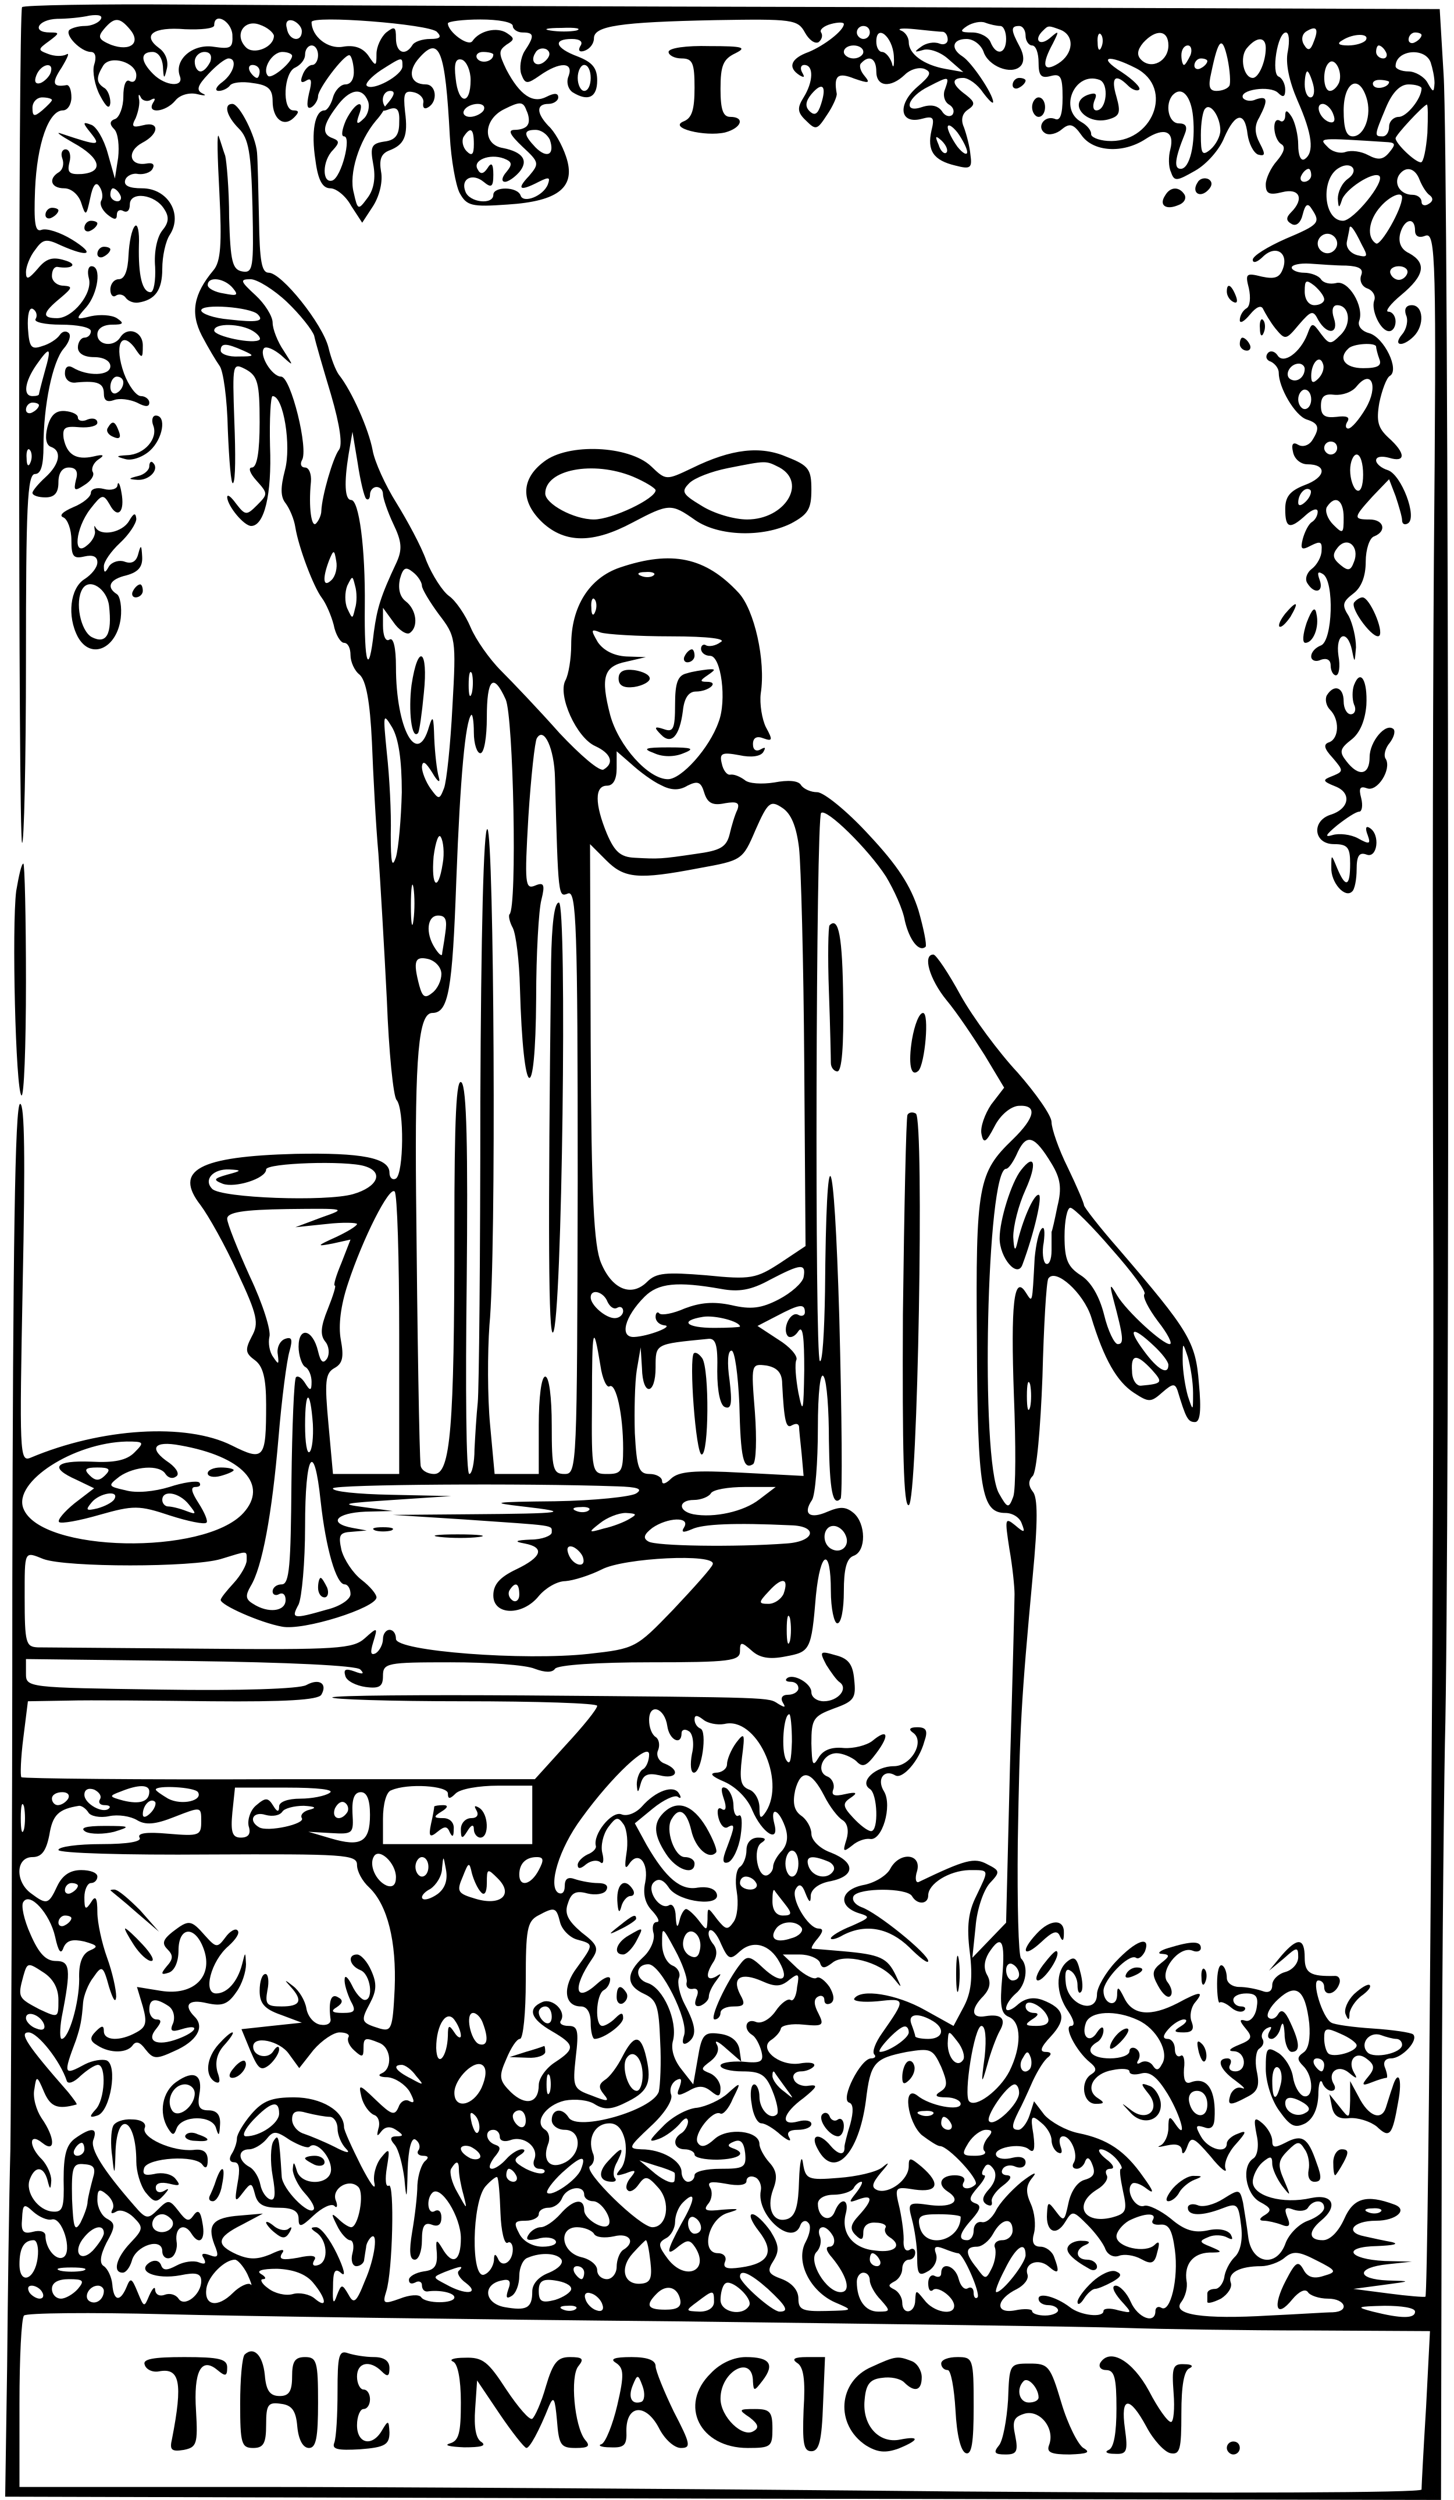 <?xml version="1.0" standalone="no"?>
<!DOCTYPE svg PUBLIC "-//W3C//DTD SVG 20010904//EN"
 "http://www.w3.org/TR/2001/REC-SVG-20010904/DTD/svg10.dtd">
<svg version="1.0" xmlns="http://www.w3.org/2000/svg"
 width="224pt" height="385pt" viewBox="0 0 224 385"
 preserveAspectRatio="xMidYMid meet">
<g transform="translate(0,385) scale(0.1,-0.1)"
fill="#000000" stroke="none">
<path d="M34 3839 c-6 -10 -6 -1280 0 -1287 3 -3 6 124 6 281 0 237 2 287 14
287 9 0 13 13 13 43 0 63 14 130 31 150 8 9 12 20 8 24 -4 4 -10 3 -14 -3 -4
-6 -16 -14 -27 -17 -17 -6 -20 -2 -22 28 -1 20 2 33 8 29 5 -3 7 -10 4 -15 -4
-5 14 -9 39 -9 25 0 46 -4 46 -10 0 -5 -4 -10 -10 -10 -5 0 -10 -7 -10 -15 0
-9 9 -15 25 -15 15 0 25 -6 25 -14 0 -15 -35 -16 -58 -2 -7 4 -12 1 -12 -9 0
-9 7 -16 18 -14 32 3 42 -1 42 -17 0 -11 5 -14 16 -10 8 3 24 1 35 -4 13 -7
19 -7 19 0 0 5 -6 10 -13 10 -7 0 -19 16 -26 35 -15 42 -5 67 16 40 12 -18 13
-18 13 3 0 22 -24 30 -35 12 -10 -15 -35 -12 -35 5 0 9 9 15 23 15 17 0 19 2
7 10 -8 5 -26 6 -40 3 -24 -6 -24 -5 -7 14 18 21 24 63 8 63 -5 0 -7 -8 -4
-19 6 -23 -25 -61 -49 -61 -24 0 -23 8 5 31 19 16 19 18 5 19 -10 0 -18 7 -18
15 0 8 3 14 8 14 23 -4 33 4 12 10 -19 6 -29 3 -42 -13 -14 -16 -18 -18 -18
-5 0 8 6 24 14 34 12 17 17 18 40 7 43 -19 54 -14 17 9 -18 11 -39 18 -47 15
-10 -4 -12 10 -10 62 3 71 21 122 43 122 7 0 13 9 13 20 0 11 -3 19 -7 19 -22
-4 -24 3 -8 27 9 15 13 24 7 20 -6 -3 -18 -3 -28 1 -16 6 -16 7 2 20 16 12 16
13 1 13 -29 0 -19 20 11 21 15 0 37 2 50 5 14 2 21 0 17 -6 -3 -5 -14 -10 -24
-10 -10 0 -20 -3 -24 -6 -8 -8 18 -34 33 -34 7 0 9 -8 5 -20 -3 -10 1 -32 9
-47 10 -19 15 -22 16 -11 0 9 -4 20 -10 23 -12 8 -12 16 -1 34 11 17 51 5 51
-15 0 -8 -4 -12 -10 -9 -6 4 -10 -6 -10 -24 0 -16 -6 -31 -12 -34 -9 -3 -10
-8 -2 -16 6 -6 8 -26 6 -44 l-5 -32 -11 39 c-6 22 -18 42 -26 44 -13 5 -13 3
0 -13 16 -20 12 -20 -45 -1 -11 4 -3 -2 18 -14 42 -23 48 -45 13 -48 -19 -1
-23 2 -19 18 3 11 0 20 -6 20 -5 0 -8 -6 -5 -14 3 -8 1 -17 -5 -21 -17 -10
-13 -25 8 -25 11 0 22 -10 26 -22 7 -22 8 -21 14 7 4 20 9 26 14 18 5 -7 6
-17 3 -22 -3 -5 1 -14 9 -21 11 -9 15 -9 15 -1 0 7 5 9 10 6 6 -3 10 1 10 10
0 21 39 16 53 -7 8 -12 7 -21 -3 -33 -8 -10 -13 -33 -11 -56 1 -21 -2 -39 -7
-39 -13 0 -19 26 -18 72 1 21 -2 34 -6 30 -5 -5 -9 -25 -10 -45 -1 -24 -6 -37
-15 -37 -7 0 -13 -7 -13 -16 0 -8 4 -13 9 -9 5 3 12 1 15 -4 4 -5 12 -8 19 -7
26 4 37 19 37 52 0 19 5 43 12 53 20 32 -4 71 -43 71 -20 0 -29 4 -26 13 2 6
11 11 20 9 8 -1 19 2 22 8 4 7 0 10 -10 8 -26 -4 -30 19 -6 32 27 14 27 34 1
27 -16 -4 -18 -2 -11 11 4 10 7 23 5 30 -1 7 0 8 3 2 2 -5 10 -7 15 -4 7 4 8
2 4 -4 -11 -18 19 -15 34 3 7 9 22 13 34 10 12 -3 15 -2 8 1 -10 5 -8 12 9 30
12 13 26 24 31 24 14 0 9 -22 -9 -36 -10 -7 -13 -14 -6 -14 6 0 14 4 17 8 3 5
19 7 36 4 23 -3 30 -9 30 -28 0 -27 17 -41 33 -25 8 8 8 11 -1 11 -18 0 -15
59 3 66 8 4 15 12 15 20 0 8 5 14 10 14 6 0 10 -7 10 -15 0 -8 -4 -15 -9 -15
-5 0 -12 -7 -15 -16 -4 -10 -2 -13 6 -8 8 5 9 -1 4 -20 -4 -18 -3 -25 4 -21 5
3 10 11 10 17 0 11 39 63 48 63 3 0 6 -10 7 -22 1 -14 -4 -23 -13 -23 -7 0
-16 -9 -19 -20 -3 -11 -9 -20 -13 -20 -15 0 -21 -33 -14 -77 4 -31 11 -43 23
-43 9 0 24 -12 32 -27 l17 -26 17 26 c10 16 15 38 12 53 -3 18 0 27 12 32 24
9 30 22 25 60 -3 28 -1 33 13 30 10 -2 17 -10 15 -17 -1 -7 2 -10 8 -6 15 9
12 35 -4 35 -24 0 -29 20 -10 41 31 35 40 12 47 -121 2 -36 9 -75 15 -87 11
-20 18 -22 74 -18 79 5 106 27 90 74 -6 18 -18 39 -27 47 -19 20 -19 34 0 34
8 0 15 5 15 10 0 7 -6 7 -18 1 -21 -11 -41 2 -62 42 -12 25 -12 29 0 38 13 8
13 10 1 18 -15 10 -42 4 -53 -12 -6 -10 -38 14 -38 27 0 3 23 6 50 6 28 0 50
-4 50 -10 0 -5 7 -10 15 -10 18 0 19 -5 3 -29 -6 -10 -8 -26 -5 -35 6 -16 9
-16 29 -2 30 21 52 21 44 -1 -4 -9 -1 -20 6 -25 24 -15 38 -8 38 18 0 19 -7
28 -30 37 -35 13 -39 27 -9 27 12 0 18 -4 13 -11 -4 -7 -1 -10 7 -7 8 3 14 11
14 19 0 19 39 25 187 28 119 2 127 1 138 -19 6 -11 15 -18 21 -15 5 4 7 10 4
15 -3 4 4 10 15 13 11 3 20 3 20 0 0 -10 -30 -33 -54 -43 -28 -10 -33 -24 -14
-36 7 -4 8 -3 4 4 -4 7 -2 12 3 12 15 0 14 -26 -1 -50 -10 -16 -10 -23 4 -36
15 -15 17 -14 32 9 9 13 16 29 15 33 -5 28 2 33 27 23 23 -8 25 -7 16 4 -7 8
-9 17 -5 20 12 13 23 7 23 -13 0 -24 22 -26 44 -5 8 8 21 12 30 9 12 -5 10
-10 -11 -28 -31 -27 -27 -58 7 -49 18 5 20 2 15 -18 -7 -31 3 -46 37 -54 23
-6 26 -4 23 17 -1 12 -6 31 -10 42 -5 11 -3 21 6 27 12 8 11 12 -3 23 -22 16
-23 26 -4 26 8 0 22 -10 30 -22 9 -12 16 -19 16 -15 0 12 -33 61 -47 70 -19
12 -16 27 6 27 11 0 22 -9 26 -19 7 -23 43 -37 57 -23 6 6 6 17 -1 30 -14 26
-14 32 -1 32 6 0 10 -7 10 -15 0 -8 5 -15 10 -15 6 0 10 -12 10 -26 0 -21 4
-25 19 -21 15 4 18 -1 18 -33 0 -27 -4 -37 -12 -33 -16 6 -29 -13 -15 -22 6
-4 18 -1 26 6 12 10 18 8 30 -9 18 -26 64 -29 99 -6 29 19 45 12 38 -16 -3
-11 -3 -27 1 -35 5 -15 9 -14 37 2 18 10 38 33 45 51 17 39 32 41 36 5 2 -14
9 -28 16 -31 11 -3 12 0 3 17 -8 15 -9 27 -1 40 14 27 13 34 -5 28 -8 -4 -17
-2 -20 2 -7 13 42 20 54 8 8 -8 11 -6 11 5 0 9 -5 18 -10 20 -12 4 -2 68 11
68 5 0 6 -13 3 -29 -4 -18 2 -46 15 -76 23 -52 26 -80 11 -90 -6 -4 -10 6 -10
22 0 15 -5 35 -10 43 -7 11 -10 11 -10 2 0 -7 -4 -11 -8 -8 -13 8 -11 -28 2
-36 7 -4 4 -13 -7 -26 -9 -10 -17 -27 -17 -36 0 -14 5 -17 25 -12 27 7 35 -10
14 -31 -8 -8 -8 -13 1 -18 7 -4 14 2 17 15 4 16 8 18 14 8 14 -21 11 -24 -41
-46 -27 -12 -50 -26 -50 -32 0 -6 7 -4 16 5 20 19 40 5 30 -20 -5 -13 -13 -15
-32 -11 -24 6 -26 5 -20 -18 3 -14 2 -28 -4 -31 -5 -3 -10 -11 -10 -18 0 -6 7
-2 16 9 9 11 17 15 20 8 3 -6 11 -20 19 -30 15 -18 16 -18 36 6 19 22 22 23
30 7 14 -24 32 -21 24 3 -4 12 -2 20 5 20 19 0 23 -29 5 -46 -15 -15 -17 -15
-30 2 -13 18 -14 18 -21 -1 -11 -28 -37 -47 -46 -32 -4 6 -11 8 -15 3 -4 -5
-2 -11 5 -13 6 -3 12 -10 12 -17 0 -23 25 -66 43 -72 19 -6 21 -13 8 -33 -5
-7 -14 -10 -21 -6 -8 5 -11 1 -8 -11 2 -11 12 -19 22 -19 31 0 29 -20 -4 -32
-23 -9 -30 -18 -30 -37 0 -30 7 -32 32 -9 10 9 18 11 18 5 0 -6 -4 -13 -9 -16
-5 -3 -11 -15 -14 -26 -4 -16 -2 -18 13 -10 14 7 17 6 16 -8 0 -9 -7 -22 -15
-28 -8 -6 -11 -16 -7 -22 11 -18 26 -14 19 5 -4 11 -3 14 5 9 18 -11 15 -103
-3 -110 -8 -3 -15 -10 -15 -17 0 -6 7 -9 15 -5 9 3 15 0 15 -9 0 -8 4 -15 8
-15 5 0 7 14 4 30 -5 35 14 42 21 8 4 -20 4 -19 6 5 0 15 -5 36 -11 48 -11 17
-10 22 7 35 12 9 19 26 19 49 0 19 6 37 13 39 20 8 15 26 -7 26 -26 0 -25 3 5
36 l25 26 10 -26 c5 -15 10 -32 10 -37 0 -6 4 -8 9 -5 15 9 -10 75 -31 82 -10
3 -18 10 -18 15 0 6 9 7 20 4 26 -8 26 7 -1 31 -16 15 -19 25 -14 54 4 19 11
38 16 41 16 9 -9 60 -32 66 -11 3 -18 11 -15 19 8 22 -17 64 -36 58 -9 -2 -19
0 -23 6 -3 5 -15 10 -26 10 -10 0 -19 4 -19 8 0 4 12 7 28 6 15 -1 40 -3 56
-3 20 -1 27 -5 23 -15 -3 -8 1 -17 9 -20 9 -3 14 -12 11 -19 -5 -15 10 -47 23
-47 6 0 10 7 10 15 0 8 -5 15 -11 15 -6 0 3 12 20 26 36 30 39 49 12 64 -13 6
-17 17 -14 30 6 23 23 27 23 5 0 -9 6 -12 16 -8 16 6 17 -34 13 -503 -2 -280
-2 -729 -1 -999 2 -424 -7 -1666 -12 -1672 -1 -1 -27 1 -57 5 l-54 7 45 6 c45
6 45 6 8 7 -49 2 -49 20 0 25 l37 4 -42 1 c-57 3 -66 22 -11 23 24 1 34 3 23
6 -11 2 -30 6 -43 9 -31 6 -18 24 18 24 31 0 50 17 28 25 -43 16 -63 10 -77
-22 -9 -20 -22 -33 -33 -33 -22 0 -23 13 -3 30 27 22 19 42 -15 35 -44 -10
-90 3 -90 25 0 9 7 23 15 30 12 10 15 10 15 -2 0 -8 7 -23 15 -34 14 -18 14
-17 3 9 -10 23 -9 30 6 45 15 15 18 15 26 2 6 -8 8 -23 6 -32 -2 -11 2 -18 9
-18 11 0 12 6 3 30 -13 38 -22 44 -48 30 -16 -8 -20 -8 -20 3 0 8 -7 20 -15
27 -13 11 -14 8 -9 -18 4 -17 1 -32 -5 -36 -19 -12 -12 -55 10 -67 17 -9 19
-13 8 -20 -9 -5 -10 -9 -2 -9 6 0 19 -3 27 -6 12 -5 15 -2 9 12 -5 13 -3 16
10 11 9 -3 19 -2 22 3 8 13 25 13 25 0 0 -6 -11 -15 -25 -20 -14 -5 -30 -21
-35 -36 -14 -37 -52 -30 -57 11 -2 17 -6 40 -8 53 -5 21 -6 21 -30 6 -14 -9
-32 -14 -40 -10 -8 3 -15 1 -15 -4 0 -13 22 -13 53 -1 23 9 25 7 29 -26 3 -22
-1 -41 -10 -49 -8 -8 -15 -22 -16 -32 -2 -9 -8 -17 -14 -17 -7 0 -12 -3 -12
-7 0 -5 0 -10 0 -13 0 -3 9 -1 21 5 11 7 18 18 15 25 -5 15 14 25 47 25 11 0
28 6 36 13 13 11 22 10 49 -4 32 -16 32 -18 11 -24 -15 -5 -25 -2 -31 10 -8
14 -12 12 -27 -17 -21 -40 -15 -60 10 -29 10 12 20 17 24 11 3 -5 17 -10 31
-10 27 0 34 -20 7 -21 -10 0 -54 -3 -98 -5 -101 -6 -151 1 -135 21 6 8 10 22
8 32 -4 26 10 43 35 44 21 0 21 1 2 9 -18 7 -18 9 -3 15 9 4 22 3 29 -1 8 -4
9 -3 5 5 -5 7 -19 10 -36 6 -20 -4 -35 0 -56 18 -16 13 -35 22 -41 20 -14 -5
-30 24 -19 34 3 3 13 0 23 -8 12 -9 10 -3 -6 19 -28 40 -55 58 -100 67 -19 4
-42 17 -52 28 l-16 21 -7 -22 c-4 -12 -12 -22 -17 -22 -11 0 -11 6 0 28 5 9
15 31 22 47 8 17 18 33 24 37 6 5 4 8 -4 8 -10 0 -8 7 8 24 25 27 21 43 -13
56 -14 5 -27 3 -39 -8 -9 -8 -17 -10 -17 -5 0 6 7 16 15 23 16 13 20 42 8 54
-4 4 -6 84 -5 179 3 179 5 215 23 410 8 84 8 121 0 130 -7 9 -7 17 0 24 6 6
12 73 15 153 2 78 6 146 9 151 11 17 54 -22 66 -59 20 -66 40 -100 66 -117 23
-15 26 -15 44 1 15 13 19 14 23 3 13 -43 16 -49 27 -49 8 0 10 18 6 60 -5 64
-15 80 -124 207 -29 33 -53 64 -53 67 0 3 -11 29 -25 58 -14 28 -25 60 -25 70
0 10 -24 44 -52 76 -29 31 -69 85 -88 119 -19 35 -38 63 -42 63 -17 0 -6 -38
20 -70 16 -19 42 -58 59 -85 l30 -50 -20 -26 c-10 -15 -17 -35 -15 -45 3 -16
7 -14 20 11 9 18 25 31 37 32 30 2 26 -18 -9 -52 -53 -51 -57 -70 -55 -310 1
-230 7 -265 44 -265 11 0 22 -7 25 -16 6 -15 4 -15 -10 -3 -16 13 -16 10 -9
-36 5 -28 8 -59 8 -70 0 -11 -3 -129 -7 -263 l-6 -243 -26 -27 -26 -27 5 48
c2 26 12 56 22 67 16 17 16 19 -4 29 -20 11 -34 7 -105 -27 -5 -3 -7 5 -3 17
7 27 -28 30 -42 2 -6 -10 -24 -21 -41 -24 -35 -7 -40 -32 -8 -43 20 -6 19 -7
-10 -20 -18 -7 -32 -16 -32 -19 0 -3 9 -1 19 5 35 18 71 11 102 -19 16 -16 29
-26 29 -21 0 11 -79 75 -103 83 -10 4 -15 11 -12 17 8 13 82 13 90 0 8 -14 25
-13 25 1 0 18 32 38 63 39 32 0 31 2 11 -40 -12 -24 -15 -46 -10 -86 5 -40 2
-63 -9 -84 l-16 -30 -45 25 c-43 24 -98 33 -108 17 -2 -4 14 -6 36 -4 44 5 44
4 7 -49 -10 -14 -16 -29 -12 -33 3 -3 1 -6 -5 -6 -16 0 -48 -63 -34 -68 7 -2
7 -14 2 -33 -5 -16 -9 -32 -9 -35 1 -14 -9 -13 -21 1 -18 22 -33 18 -20 -5 25
-47 63 -8 74 75 7 59 13 65 63 75 37 6 40 5 53 -23 10 -24 10 -31 -1 -38 -10
-6 -8 -9 9 -9 12 0 22 -5 22 -10 0 -12 -48 -3 -67 13 -23 17 -15 -41 7 -61 12
-9 24 -17 28 -17 13 0 61 -52 55 -59 -10 -10 -25 -7 -18 4 3 6 -3 10 -14 10
-22 0 -28 -14 -11 -25 22 -14 8 -25 -26 -21 -35 5 -36 4 -29 -22 4 -15 8 -41
8 -58 0 -28 3 -30 18 -21 9 6 14 17 11 26 -4 11 -1 13 12 8 10 -4 19 -7 22 -7
8 0 35 -62 30 -68 -3 -3 -6 0 -6 7 0 7 -4 10 -9 7 -5 -3 -11 3 -14 14 -5 21
-27 28 -27 9 0 -5 -4 -7 -10 -4 -5 3 -10 -2 -10 -11 0 -10 3 -14 7 -11 7 8 33
-11 33 -24 0 -16 -32 -10 -46 9 -13 16 -13 16 -14 0 0 -21 -20 -24 -20 -4 0 8
-6 17 -12 20 -10 5 -10 7 -1 12 7 3 13 12 13 20 0 8 5 14 10 14 6 0 10 5 10
11 0 5 -4 8 -9 4 -6 -3 -9 3 -9 12 1 10 -2 33 -6 52 -8 33 -8 34 23 29 36 -5
41 9 11 35 -18 15 -20 15 -20 1 0 -21 -30 -43 -48 -37 -10 4 -9 10 5 27 14 16
14 18 2 8 -9 -7 -39 -14 -67 -16 -48 -4 -51 -2 -55 23 -2 14 -5 2 -6 -27 -1
-38 -5 -54 -17 -59 -22 -8 -34 15 -23 45 7 18 6 29 -6 42 -8 9 -15 22 -15 28
0 21 -49 26 -69 8 -13 -12 -21 -14 -26 -6 -8 12 23 52 35 45 4 -2 13 8 19 23
13 26 13 27 -8 8 -11 -10 -33 -20 -47 -22 -15 -1 -39 -14 -53 -29 -22 -22 -23
-25 -6 -19 11 4 25 15 32 23 8 10 12 11 13 4 0 -6 -5 -15 -10 -18 -15 -9 -12
-25 5 -25 8 0 15 -4 15 -8 0 -5 16 -8 35 -8 34 1 47 10 23 18 -8 3 -7 6 3 10
10 4 15 -1 17 -18 2 -22 -2 -24 -38 -24 -22 0 -40 -4 -40 -10 0 -5 -4 -10 -10
-10 -5 0 -10 7 -10 15 0 17 -30 35 -62 35 -21 1 -20 3 14 35 22 20 35 41 32
49 -3 8 0 17 7 22 9 5 10 2 6 -10 -6 -14 -3 -15 14 -6 15 9 24 8 35 -1 11 -9
14 -8 14 5 0 9 -7 19 -16 23 -15 6 -15 7 1 19 10 8 14 18 9 26 -4 7 3 4 15 -7
l23 -20 -3 20 c-3 13 -14 21 -31 23 -23 3 -27 -1 -33 -38 l-7 -40 -18 23 c-12
15 -17 32 -13 45 7 30 -15 80 -39 88 -20 6 -20 29 1 29 19 0 62 -86 55 -109
-4 -12 -2 -16 5 -12 15 10 14 25 -4 59 -8 15 -12 34 -9 41 3 7 -2 16 -10 19
-9 4 -16 18 -16 34 0 27 0 27 20 -10 11 -20 19 -43 18 -49 -2 -7 2 -12 9 -11
8 2 10 -4 6 -13 -4 -11 -2 -15 6 -13 7 3 13 9 13 14 0 6 5 16 11 24 9 12 9 13
0 7 -15 -8 -17 3 -3 24 5 9 5 19 -2 27 -6 8 -8 16 -5 20 4 3 12 -6 18 -21 11
-24 14 -25 29 -11 20 18 46 11 61 -17 16 -29 2 -34 -25 -9 -20 19 -25 20 -35
7 -21 -26 -49 -86 -40 -86 5 0 9 5 9 10 0 6 9 10 20 10 17 0 19 3 10 19 -13
26 2 34 34 20 20 -9 29 -9 42 2 14 11 16 10 12 -11 -1 -14 -6 -23 -10 -20 -4
3 -15 -5 -23 -17 -9 -13 -22 -20 -30 -17 -16 7 -21 -11 -6 -20 5 -3 11 -14 14
-25 4 -16 0 -19 -29 -16 -19 1 -34 -2 -34 -6 0 -5 15 -9 34 -9 28 0 36 -5 46
-30 7 -17 10 -33 7 -36 -10 -10 -27 7 -27 27 0 10 -4 19 -8 19 -5 0 -7 -14 -4
-30 2 -17 9 -30 15 -30 6 0 19 -8 30 -18 11 -9 17 -11 13 -4 -5 8 0 12 13 12
12 0 21 4 21 9 0 5 -9 7 -20 4 -29 -8 -25 12 8 36 21 17 23 21 8 19 -10 -2
-21 3 -23 10 -3 6 2 12 11 12 8 0 17 4 20 8 3 5 -7 7 -23 4 -32 -4 -64 24 -42
37 7 5 13 12 14 17 1 5 17 8 35 6 30 -3 32 -1 23 17 -7 13 -8 22 -1 26 5 3 10
1 10 -5 0 -6 4 -8 10 -5 6 4 5 13 -2 25 -7 10 -16 17 -20 14 -4 -3 -18 4 -30
15 l-22 21 26 0 c15 0 28 -6 31 -12 3 -10 7 -10 19 -1 18 16 74 2 95 -24 13
-16 13 -16 3 5 -13 27 -24 32 -81 37 -24 2 -46 4 -48 4 -2 1 2 8 9 16 8 10 9
15 1 15 -16 0 -44 47 -35 61 5 9 10 7 15 -7 6 -15 8 -15 8 -3 1 10 13 19 31
22 38 8 38 29 0 44 -17 6 -30 19 -30 29 0 9 -7 22 -16 28 -11 8 -13 20 -9 39
9 34 25 30 45 -9 8 -16 21 -33 28 -37 8 -5 10 -17 6 -30 -6 -19 -5 -20 9 -9 8
7 20 11 27 10 19 -4 35 51 22 73 -12 19 0 35 17 25 11 -7 37 22 45 52 6 17 3
22 -11 22 -11 0 -14 -3 -7 -8 20 -13 -2 -52 -29 -52 -28 0 -54 -24 -37 -35 12
-7 14 -65 2 -65 -5 0 -17 9 -28 21 -16 17 -16 22 -4 30 12 8 10 10 -8 6 -17
-4 -22 -2 -18 8 2 7 -2 16 -9 19 -19 7 -8 36 14 36 9 0 23 -6 30 -12 10 -11
16 -8 31 12 21 28 18 39 -6 19 -9 -7 -29 -12 -44 -11 -19 2 -32 -3 -39 -15 -9
-15 -10 -11 -11 22 0 38 3 42 35 54 31 11 34 16 31 44 -2 24 -9 33 -29 38 -24
7 -25 6 -14 -15 7 -11 16 -24 21 -27 13 -10 -3 -29 -25 -29 -10 0 -19 6 -19
14 0 14 -29 30 -38 21 -3 -3 0 -5 6 -5 7 0 12 -4 12 -10 0 -5 -7 -10 -16 -10
-9 0 -12 -5 -8 -12 5 -8 3 -8 -7 -2 -16 10 -1 10 -392 13 -159 1 -291 0 -295
-3 -3 -3 88 -6 201 -6 114 0 207 -3 207 -7 0 -5 -22 -32 -48 -60 l-48 -53
-393 0 c-217 -1 -395 1 -398 3 -2 2 -1 30 3 61 l7 56 61 1 c33 1 134 0 222 -1
114 -1 164 2 169 10 10 17 -3 26 -23 15 -10 -6 -104 -9 -224 -7 -207 3 -208 3
-208 25 l0 22 252 -3 c153 -2 257 -7 263 -13 7 -7 4 -8 -9 -3 -14 5 -17 3 -14
-7 2 -8 17 -15 31 -17 22 -3 27 1 27 17 0 20 6 21 104 21 58 0 116 -4 130 -10
16 -6 27 -6 31 0 4 6 67 10 146 10 123 0 139 2 139 17 0 15 2 15 18 1 12 -11
27 -14 52 -9 38 7 40 9 47 94 7 70 23 75 23 7 0 -27 5 -50 10 -50 6 0 10 22
10 49 0 34 4 51 15 55 20 7 19 50 0 66 -12 10 -21 10 -40 2 -27 -12 -39 -4
-24 18 5 8 9 58 9 110 0 57 4 89 9 80 5 -8 8 -52 8 -98 1 -77 6 -103 18 -90 3
3 2 128 -2 279 -8 272 -20 294 -22 40 -1 -63 -4 -111 -8 -107 -8 8 -6 836 2
844 8 8 73 -56 100 -98 12 -20 26 -50 29 -68 7 -30 22 -49 32 -40 2 3 -3 28
-11 56 -12 38 -32 69 -77 117 -33 36 -69 65 -79 65 -10 0 -21 5 -25 11 -4 7
-20 8 -41 4 -19 -3 -40 -2 -46 4 -7 5 -16 9 -22 8 -5 -1 -11 7 -13 17 -4 16 0
18 27 13 18 -4 33 -2 37 5 4 7 3 8 -4 4 -7 -4 -12 -1 -12 8 0 10 6 13 16 9 14
-5 15 -3 4 17 -6 12 -10 36 -8 52 8 51 -10 129 -34 155 -51 55 -103 66 -183
39 -47 -16 -75 -60 -75 -119 0 -21 -4 -46 -9 -55 -12 -23 17 -88 46 -101 24
-11 30 -26 13 -36 -6 -4 -36 22 -68 56 -31 35 -72 78 -90 96 -18 18 -39 48
-47 67 -8 19 -23 41 -33 48 -10 7 -26 32 -35 54 -8 23 -30 63 -46 89 -17 27
-34 64 -37 82 -6 32 -32 91 -52 116 -5 7 -12 25 -16 42 -9 36 -72 115 -92 115
-11 0 -14 18 -15 83 -1 45 -2 91 -3 102 -2 25 -27 75 -38 75 -14 0 -9 -19 10
-38 15 -15 19 -37 21 -121 2 -94 1 -102 -16 -99 -15 3 -18 15 -20 83 0 44 -4
87 -6 95 -3 8 -7 22 -10 30 -3 8 -2 -31 1 -87 4 -79 2 -106 -9 -119 -31 -37
-36 -66 -18 -101 10 -19 22 -39 27 -46 6 -7 12 -51 13 -99 2 -48 5 -85 8 -82
4 3 4 46 2 96 -3 89 -3 90 18 79 18 -10 21 -21 21 -81 0 -46 -4 -70 -12 -70
-6 0 -3 -9 7 -20 18 -20 18 -21 1 -38 -16 -16 -18 -16 -32 2 -8 11 -14 16 -14
10 1 -14 26 -44 37 -44 20 0 32 48 29 123 -1 42 1 77 4 77 17 0 29 -77 19
-114 -7 -27 -7 -41 1 -51 6 -8 13 -24 15 -37 5 -31 28 -92 41 -109 6 -8 14
-26 18 -41 3 -16 11 -28 16 -28 6 0 10 -8 10 -19 0 -10 6 -24 14 -30 10 -9 16
-41 19 -104 2 -51 6 -128 10 -172 3 -44 9 -145 13 -225 3 -80 10 -149 15 -154
12 -14 11 -113 -1 -121 -5 -3 -10 1 -10 9 0 23 -43 31 -145 29 -149 -4 -188
-25 -146 -79 12 -16 38 -62 57 -104 31 -66 33 -78 22 -98 -11 -21 -10 -26 5
-37 12 -9 17 -27 17 -68 0 -84 -3 -88 -53 -63 -70 35 -201 27 -310 -19 -17 -7
-17 7 -12 269 4 192 3 276 -4 276 -8 0 -11 -225 -12 -737 0 -406 -2 -799 -3
-873 -2 -74 -4 -225 -5 -335 l-3 -200 1106 -3 1106 -2 1 482 c0 266 3 573 5
683 8 292 6 2452 -2 2570 l-6 101 -847 3 c-465 1 -956 3 -1089 4 -134 1 -246
-1 -248 -4z m166 -34 c18 -21 1 -35 -29 -24 -19 8 -21 12 -11 24 16 19 24 19
40 0z m158 -8 c1 -21 -2 -23 -29 -19 -32 5 -61 -20 -52 -45 7 -18 -22 -16 -41
3 -20 20 -20 34 -1 34 9 0 15 -10 16 -22 1 -20 2 -21 6 -4 3 12 -2 25 -12 32
-27 20 -9 33 40 29 25 -1 45 1 45 6 0 21 26 7 28 -14z m64 -2 c0 -18 -31 -30
-43 -18 -19 19 -3 44 21 35 12 -4 21 -12 22 -17z m43 7 c0 -18 -20 -15 -23 4
-3 10 1 15 10 12 7 -3 13 -10 13 -16z m208 -1 c8 -8 5 -11 -10 -11 -12 0 -25
-4 -28 -10 -11 -17 -25 -11 -25 11 0 18 -2 19 -15 9 -8 -7 -15 -22 -15 -33 0
-20 -1 -20 -13 -2 -9 12 -22 16 -39 13 -23 -4 -48 16 -48 38 0 11 181 -3 193
-15z m868 9 c5 0 9 -9 9 -20 0 -23 -15 -27 -24 -5 -3 8 -16 15 -28 15 -19 0
-20 2 -8 10 8 5 21 8 28 5 8 -3 18 -5 23 -5z m-653 -7 c-10 -2 -28 -2 -40 0
-13 2 -5 4 17 4 22 1 32 -1 23 -4z m452 -3 c0 -5 -4 -10 -10 -10 -5 0 -10 5
-10 10 0 6 5 10 10 10 6 0 10 -4 10 -10z m113 1 c4 -1 7 -6 7 -12 0 -6 -6 -9
-13 -6 -8 3 -20 1 -28 -5 -11 -8 -11 -9 3 -5 9 3 27 -3 39 -14 l23 -20 -28 5
c-33 6 -56 23 -56 41 0 8 -6 16 -12 18 -7 3 3 4 22 2 19 -2 38 -4 43 -4z m181
3 c22 -9 20 -37 -4 -52 -23 -14 -26 -2 -8 31 10 20 10 21 -5 8 -16 -13 -25 -2
-10 12 8 8 8 8 27 1z m390 -18 c-5 -14 -9 -15 -15 -5 -5 8 -3 17 4 21 15 9 19
4 11 -16z m-647 -22 c1 -16 -1 -21 -3 -11 -3 9 -10 17 -15 17 -5 0 -9 7 -9 16
0 28 25 8 27 -22z m320 14 c-3 -8 -6 -5 -6 6 -1 11 2 17 5 13 3 -3 4 -12 1
-19z m103 2 c0 -24 -26 -38 -42 -22 -7 7 -6 15 3 26 20 22 39 20 39 -4z m304
8 c-3 -4 -15 -8 -27 -8 -15 0 -18 3 -9 8 17 11 43 11 36 0z m86 8 c0 -3 -4 -8
-10 -11 -5 -3 -10 -1 -10 4 0 6 5 11 10 11 6 0 10 -2 10 -4z m-296 -78 c-3 -5
-12 -8 -20 -8 -11 0 -13 7 -8 28 11 53 17 58 25 22 4 -19 5 -38 3 -42z m56 58
c0 -21 -11 -46 -20 -46 -14 0 -21 32 -9 46 15 18 29 18 29 0z m-1109 -19 c-13
-13 -26 -3 -16 12 3 6 11 8 17 5 6 -4 6 -10 -1 -17z m489 13 c0 -5 -7 -10 -15
-10 -8 0 -15 5 -15 10 0 6 7 10 15 10 8 0 15 -4 15 -10z m504 -5 c-4 -8 -8
-15 -10 -15 -2 0 -4 7 -4 15 0 8 4 15 10 15 5 0 7 -7 4 -15z m301 5 c3 -5 1
-10 -4 -10 -6 0 -11 5 -11 10 0 6 2 10 4 10 3 0 8 -4 11 -10z m-1811 -15 c-4
-8 -10 -15 -15 -15 -5 0 -9 7 -9 15 0 8 7 15 15 15 9 0 12 -6 9 -15z m126 9
c0 -10 -31 -36 -37 -31 -10 10 6 37 22 37 8 0 15 -3 15 -6z m310 2 c0 -11 -19
-15 -25 -6 -3 5 1 10 9 10 9 0 16 -2 16 -4z m1444 -12 c3 -9 6 -23 6 -32 -1
-15 -2 -15 -11 1 -5 9 -19 17 -29 17 -11 0 -20 4 -20 8 0 25 45 30 54 6z
m-1584 -6 c0 -14 -46 -39 -55 -30 -3 3 7 14 22 24 33 21 33 21 33 6z m105 -21
c0 -40 -19 -38 -23 2 -3 24 0 32 10 29 7 -3 13 -17 13 -31z m1025 18 c60 -31
25 -117 -44 -112 -14 1 -26 6 -25 11 0 5 -6 13 -15 18 -36 20 -10 79 28 65 15
-6 11 -47 -5 -47 -5 0 -6 7 -3 15 5 11 2 13 -10 9 -32 -12 -4 -47 31 -38 18 5
20 10 13 35 -9 30 -2 37 18 17 6 -6 14 -9 17 -6 3 3 -9 15 -27 27 -38 24 -21
28 22 6z m110 11 c0 -3 -4 -8 -10 -11 -5 -3 -10 -1 -10 4 0 6 5 11 10 11 6 0
10 -2 10 -4z m203 -33 c-3 -7 -9 -13 -14 -13 -11 0 -12 34 -2 43 9 10 22 -13
16 -30z m-1985 15 c-2 -6 -10 -14 -16 -16 -7 -2 -10 2 -6 12 7 18 28 22 22 4z
m322 2 c0 -5 -2 -10 -4 -10 -3 0 -8 5 -11 10 -3 6 -1 10 4 10 6 0 11 -4 11
-10z m510 -10 c0 -11 -4 -20 -10 -20 -5 0 -10 9 -10 20 0 11 5 20 10 20 6 0
10 -9 10 -20z m1113 -10 c3 -11 1 -20 -4 -20 -5 0 -9 9 -9 20 0 11 2 20 4 20
2 0 6 -9 9 -20z m-567 -7 c-4 -9 -1 -20 6 -24 7 -4 9 -11 5 -16 -5 -4 -12 -1
-16 6 -6 8 -16 11 -31 6 -30 -10 -22 16 11 32 31 16 32 16 25 -4z m684 11 c0
-8 -19 -13 -24 -6 -3 5 1 9 9 9 8 0 15 -2 15 -3z m-875 -34 c-5 -16 -10 -19
-18 -11 -7 7 -6 15 3 26 17 20 24 13 15 -15z m840 10 c9 -27 -3 -60 -21 -60
-10 0 -14 12 -14 40 0 43 23 57 35 20z m85 14 c0 -16 -23 -44 -35 -44 -8 0
-15 -7 -15 -15 0 -8 -4 -15 -10 -15 -13 0 -13 1 5 44 10 24 22 36 35 36 11 0
20 -3 20 -6z m-1623 -20 c3 -8 0 -21 -7 -27 -10 -10 -12 -8 -7 6 10 26 -6 20
-20 -8 -6 -14 -8 -25 -3 -25 12 0 -4 -63 -18 -68 -16 -5 -16 30 1 47 10 11 10
14 0 18 -18 6 -16 20 5 48 20 28 40 32 49 9z m32 -1 c-12 -14 -12 -16 1 -11
12 4 16 -1 15 -21 0 -19 -6 -27 -23 -29 -20 -3 -22 -8 -17 -35 4 -21 1 -39 -9
-52 -14 -19 -15 -19 -21 8 -8 29 8 80 34 111 9 10 15 20 14 22 -7 10 -2 24 8
24 8 0 7 -6 -2 -17z m1239 -23 c4 -41 -5 -80 -19 -80 -11 0 -9 16 6 53 5 12 2
17 -9 17 -16 0 -22 30 -9 44 14 14 28 -2 31 -34z m-1758 26 c0 -2 -7 -9 -15
-16 -12 -10 -15 -10 -15 4 0 9 7 16 15 16 8 0 15 -2 15 -4z m733 -38 c-2 -5
-11 -8 -20 -8 -11 0 -8 -7 12 -26 26 -24 26 -26 10 -45 -20 -21 -14 -24 15 -9
16 8 18 7 14 -4 -7 -18 -38 -30 -42 -17 -5 14 -42 14 -42 1 0 -16 -37 -12 -43
5 -8 20 11 29 28 15 12 -10 15 -8 15 11 0 17 -3 20 -9 10 -6 -9 -11 -10 -15
-2 -9 14 18 25 40 17 13 -5 14 -9 4 -21 -7 -8 -8 -15 -2 -15 5 0 15 7 22 15
15 18 5 31 -25 37 -32 5 -31 44 2 60 24 12 29 12 34 -2 4 -8 5 -18 2 -22z
m-68 22 c-3 -5 -13 -10 -21 -10 -8 0 -12 5 -9 10 3 6 13 10 21 10 8 0 12 -4 9
-10z m1135 -31 c0 -9 -7 -22 -15 -29 -13 -11 -15 -7 -15 22 0 19 3 38 7 41 8
9 23 -13 23 -34z m174 25 c4 -10 1 -14 -6 -12 -15 5 -23 28 -10 28 5 0 13 -7
16 -16z m145 -29 c-2 -25 -6 -45 -10 -45 -9 0 -39 29 -39 37 0 5 41 49 48 52
2 1 2 -19 1 -44z m-709 -29 c0 -6 -7 -2 -15 8 -8 11 -15 25 -15 30 0 6 7 2 15
-8 8 -11 15 -25 15 -30z m-760 12 c0 -16 -3 -19 -11 -11 -6 6 -8 16 -5 22 11
17 16 13 16 -11z m117 7 c8 -23 -4 -30 -22 -12 -19 20 -19 27 0 27 9 0 18 -7
22 -15z m611 -20 c-3 -3 -9 2 -12 12 -6 14 -5 15 5 6 7 -7 10 -15 7 -18z m681
16 c11 -1 11 -4 1 -16 -9 -11 -17 -12 -32 -4 -11 6 -26 8 -35 5 -8 -3 -21 0
-28 8 -14 14 -14 14 94 7z m-62 -56 c-10 -7 -16 -21 -16 -31 1 -15 2 -15 6 -3
4 17 49 46 58 38 9 -9 -40 -69 -56 -69 -30 0 -35 64 -7 81 19 12 33 -3 15 -16z
m-57 5 c0 -5 -5 -10 -11 -10 -5 0 -7 5 -4 10 3 6 8 10 11 10 2 0 4 -4 4 -10z
m167 -7 c4 -10 11 -21 16 -24 5 -4 5 -9 -2 -13 -6 -4 -11 -2 -11 3 0 6 -6 11
-14 11 -18 0 -29 16 -21 30 10 15 25 12 32 -7z m-2002 -23 c3 -5 1 -10 -4 -10
-6 0 -11 5 -11 10 0 6 2 10 4 10 3 0 8 -4 11 -10z m1975 -4 c0 -18 -33 -75
-40 -71 -15 9 -12 36 7 57 14 16 33 24 33 14z m-62 -73 c10 -18 9 -20 -7 -16
-11 3 -18 12 -16 21 2 10 4 19 4 21 1 6 7 -1 19 -26z m-38 2 c0 -8 -7 -15 -15
-15 -8 0 -15 7 -15 15 0 8 7 15 15 15 8 0 15 -7 15 -15z m108 -46 c-2 -6 -8
-10 -13 -10 -5 0 -11 4 -13 10 -2 6 4 11 13 11 9 0 15 -5 13 -11z m-1809 -23
c9 -11 6 -12 -14 -8 -14 2 -25 8 -25 13 0 14 26 11 39 -5z m83 -21 c20 -19 39
-43 42 -52 2 -10 14 -51 26 -91 14 -48 18 -78 12 -85 -9 -12 -26 -70 -27 -94
0 -6 -4 -15 -8 -19 -7 -8 -12 24 -8 64 1 12 -3 22 -9 22 -6 0 -8 5 -5 11 11
16 -17 129 -32 129 -14 0 -35 34 -26 44 4 3 15 -2 26 -11 20 -18 20 -18 4 7
-9 13 -17 33 -17 43 0 10 -12 29 -26 42 -24 22 -25 25 -8 25 10 0 36 -16 56
-35z m1598 4 c0 -5 -7 -9 -15 -9 -9 0 -15 9 -15 21 0 18 2 19 15 9 8 -7 15
-16 15 -21z m-1643 -23 c11 -11 -1 -13 -44 -8 -24 2 -43 9 -43 14 0 11 76 5
87 -6z m-7 -26 c8 -5 12 -11 10 -13 -8 -8 -70 5 -70 14 0 12 41 11 60 -1z
m-15 -30 c18 -8 17 -9 -7 -9 -16 -1 -28 4 -28 9 0 12 8 12 35 0z m1745 6 c0
-2 2 -11 5 -19 4 -10 -2 -14 -25 -14 -28 0 -39 15 -23 30 7 8 43 10 43 3z
m-2051 -38 c-5 -18 -9 -34 -9 -35 0 -2 -4 -3 -10 -3 -15 0 -12 22 6 48 21 30
24 28 13 -10z m1962 -11 c-8 -8 -11 -7 -11 4 0 20 13 34 18 19 3 -7 -1 -17 -7
-23z m-21 15 c0 -13 -12 -22 -22 -16 -10 6 -1 24 13 24 5 0 9 -4 9 -8z m-1820
-21 c0 -6 -4 -13 -10 -16 -5 -3 -10 1 -10 9 0 9 5 16 10 16 6 0 10 -4 10 -9z
m1914 -40 c-10 -17 -22 -31 -27 -31 -4 0 -5 5 -1 11 4 7 -2 9 -17 7 -18 -2
-24 2 -24 17 0 15 6 19 21 17 12 -1 27 4 34 13 23 28 34 0 14 -34z m-84 14 c0
-8 -4 -15 -10 -15 -5 0 -10 7 -10 15 0 8 5 15 10 15 6 0 10 -7 10 -15z m-1960
-9 c0 -3 -4 -8 -10 -11 -5 -3 -10 -1 -10 4 0 6 5 11 10 11 6 0 10 -2 10 -4z
m504 -144 c3 -3 6 0 6 6 0 7 5 12 10 12 6 0 10 -5 10 -11 0 -6 7 -27 16 -46
13 -27 14 -39 5 -59 -25 -53 -30 -71 -35 -107 -8 -71 -15 -50 -14 39 1 91 -9
164 -21 164 -10 0 -11 27 -4 70 l6 35 8 -48 c4 -27 10 -52 13 -55z m1496 78
c0 -5 -4 -10 -10 -10 -5 0 -10 5 -10 10 0 6 5 10 10 10 6 0 10 -4 10 -10z
m-2013 -22 c-3 -8 -6 -5 -6 6 -1 11 2 17 5 13 3 -3 4 -12 1 -19z m2053 -19 c0
-17 -4 -28 -10 -24 -5 3 -10 17 -10 31 0 13 5 24 10 24 6 0 10 -14 10 -31z
m-88 -41 c-7 -7 -12 -8 -12 -2 0 14 12 26 19 19 2 -3 -1 -11 -7 -17z m58 -25
c0 -25 -1 -26 -16 -11 -9 9 -13 21 -10 27 13 20 26 11 26 -16z m16 -68 c-5
-14 -9 -15 -21 -5 -12 10 -13 16 -4 27 15 18 34 1 25 -22z m-1575 -28 c-13
-13 -15 1 -4 30 7 17 8 17 11 -1 2 -10 -1 -23 -7 -29z m139 -9 c0 -5 12 -25
26 -44 26 -34 27 -37 21 -142 -3 -59 -9 -116 -13 -126 -7 -18 -8 -18 -21 0 -7
10 -13 25 -13 33 1 11 6 7 16 -9 8 -14 13 -17 10 -7 -3 10 -6 37 -7 60 -1 33
-2 37 -8 18 -18 -64 -51 -4 -51 92 0 30 -4 46 -10 42 -6 -4 -10 6 -10 22 l0
27 16 -22 c8 -12 20 -20 25 -17 14 9 11 36 -6 49 -9 7 -12 19 -9 34 5 18 9 20
20 11 8 -6 14 -16 14 -21z m357 16 c-3 -3 -12 -4 -19 -1 -8 3 -5 6 6 6 11 1
17 -2 13 -5z m-460 -51 c-4 -17 -4 -17 -12 0 -4 9 -4 25 0 35 8 16 8 16 12 0
3 -10 3 -26 0 -35z m370 -5 c-3 -8 -6 -5 -6 6 -1 11 2 17 5 13 3 -3 4 -12 1
-19z m116 -38 c60 0 87 -4 77 -9 -8 -6 -18 -7 -22 -5 -4 3 -8 0 -8 -5 0 -6 6
-11 14 -11 17 0 26 -69 13 -102 -14 -40 -57 -88 -78 -88 -30 0 -76 51 -89 99
-15 58 -10 75 25 82 l30 7 -30 1 c-19 1 -35 9 -44 22 -11 19 -11 21 4 15 9 -3
58 -6 108 -6z m-306 -87 c-3 -10 -5 -4 -5 12 0 17 2 24 5 18 2 -7 2 -21 0 -30z
m52 -10 c12 -26 18 -320 6 -331 -2 -2 0 -12 5 -21 5 -10 10 -51 11 -92 5 -177
24 -188 25 -16 0 68 4 136 8 151 6 24 4 28 -10 22 -15 -6 -16 3 -10 106 4 62
10 116 13 121 11 19 27 -16 28 -61 5 -185 5 -184 20 -178 13 5 15 -47 15 -444
-1 -440 -1 -450 -20 -450 -18 0 -20 7 -20 75 0 43 -4 75 -10 75 -6 0 -10 -32
-10 -75 l0 -75 -34 0 -34 0 -7 76 c-4 42 -4 111 -1 153 11 111 7 754 -3 764
-6 6 -10 -163 -11 -419 0 -236 -2 -445 -4 -464 -2 -19 -4 -52 -5 -72 0 -21 -4
-38 -8 -38 -5 0 -6 133 -4 296 2 206 0 299 -8 307 -8 8 -11 -54 -11 -229 0
-303 -6 -374 -31 -374 -11 0 -20 6 -21 13 -2 18 -5 197 -7 417 -2 216 4 280
25 280 25 0 31 35 37 205 6 159 14 244 23 254 2 2 4 -10 4 -27 0 -18 5 -32 10
-32 6 0 10 25 10 55 0 60 10 70 29 28z m-160 -143 c-1 -41 -5 -86 -9 -100 -6
-18 -8 -9 -8 35 1 33 -2 89 -6 125 -6 61 -6 63 8 40 10 -17 15 -50 15 -100z
m399 11 c15 -8 28 -9 41 -1 16 8 21 6 26 -11 5 -16 13 -20 32 -16 18 3 23 1
19 -10 -4 -8 -9 -25 -12 -38 -5 -20 -15 -25 -52 -30 -54 -8 -57 -8 -94 -6 -22
1 -31 9 -43 37 -19 46 -19 74 0 74 10 0 15 10 15 27 l0 26 23 -20 c12 -11 32
-26 45 -32z m213 -97 c3 -27 7 -176 8 -331 l2 -282 -39 -26 c-37 -24 -45 -26
-114 -19 -62 5 -77 4 -91 -10 -24 -24 -54 -12 -71 29 -11 26 -15 101 -16 339
l-1 306 25 -25 c28 -28 49 -30 143 -12 66 12 67 12 87 59 19 43 23 46 41 34
14 -9 22 -29 26 -62z m-549 -24 c-7 -45 -18 -36 -14 11 3 23 8 36 11 30 4 -6
6 -25 3 -41z m-45 -87 c-2 -16 -4 -5 -4 22 0 28 2 40 4 28 2 -13 2 -35 0 -50z
m49 -20 c-2 -16 -5 -30 -5 -33 -1 -3 -6 2 -11 10 -15 23 -12 50 5 50 12 0 14
-7 11 -27z m-6 -63 c0 -10 -6 -23 -14 -29 -11 -9 -15 -7 -20 11 -10 38 -7 46
14 41 11 -3 20 -13 20 -23z m940 -292 c14 -23 16 -38 9 -66 -4 -20 -8 -38 -9
-39 0 -2 0 -15 0 -29 0 -14 -4 -23 -9 -20 -4 3 -6 18 -3 33 2 16 1 25 -3 21
-5 -5 -9 -25 -11 -45 -4 -73 -3 -70 -14 -53 -18 28 -23 -19 -18 -159 3 -75 3
-145 -1 -156 -7 -19 -9 -18 -22 5 -29 51 -19 500 11 500 4 0 12 12 18 26 14
29 26 25 52 -18z m-1058 -4 c30 -9 20 -32 -18 -43 -42 -12 -203 -6 -217 8 -14
14 1 31 26 30 20 -1 20 -2 -3 -8 -21 -6 -22 -8 -7 -14 19 -7 67 8 67 22 0 10
124 14 152 5z m53 -260 l0 -214 -51 0 -51 0 -7 77 c-6 65 -5 78 9 86 13 7 15
17 10 44 -4 22 0 53 11 86 23 70 64 151 72 142 4 -4 7 -103 7 -221z m-120 181
l-40 -15 48 5 c26 3 47 2 47 0 0 -3 -15 -12 -32 -20 -31 -14 -31 -15 -5 -10
l27 6 -14 -36 c-8 -19 -13 -35 -10 -35 2 0 -3 -16 -11 -36 -11 -27 -12 -40 -4
-50 6 -7 7 -19 3 -26 -6 -9 -10 -6 -14 11 -8 34 -30 39 -30 7 0 -13 5 -28 10
-31 6 -3 10 -14 10 -23 0 -14 -2 -15 -10 -2 -5 8 -11 12 -14 9 -3 -3 -6 -76
-7 -162 -1 -128 -3 -157 -15 -157 -8 0 -14 -5 -14 -11 0 -5 5 -7 10 -4 6 3 10
-1 10 -9 0 -18 -27 -21 -50 -6 -12 7 -12 13 -4 27 18 29 33 111 43 228 5 61
13 121 17 134 5 18 4 23 -7 19 -8 -3 -13 -14 -11 -24 2 -16 1 -16 -7 -4 -6 8
-8 22 -6 31 3 9 -10 51 -30 93 -19 42 -35 82 -35 89 0 10 24 14 93 15 91 1 92
1 52 -13z m1218 -49 c31 -35 54 -66 50 -69 -3 -4 6 -22 21 -42 15 -19 23 -35
18 -35 -11 0 -66 50 -81 75 -11 19 -12 18 -6 -5 16 -60 17 -70 7 -70 -5 0 -15
20 -21 45 -7 28 -20 51 -36 61 -20 13 -25 24 -25 60 0 24 4 44 9 44 5 0 34
-29 64 -64z m-475 -43 c-2 -9 -19 -24 -38 -34 -27 -14 -43 -16 -73 -9 -28 6
-48 4 -72 -5 -18 -8 -35 -11 -39 -8 -3 4 -6 1 -6 -5 0 -7 6 -12 13 -13 17 -1
-24 -17 -46 -18 -23 -1 -15 31 16 62 21 21 50 24 118 12 27 -5 46 -2 75 14 48
25 56 26 52 4z m-302 -38 c4 -8 10 -12 15 -9 5 3 9 0 9 -5 0 -6 -6 -11 -13
-11 -14 0 -37 20 -37 32 0 14 20 9 26 -7z m304 -16 c0 -5 -5 -7 -10 -4 -12 7
-26 -22 -16 -33 4 -3 11 0 16 8 7 10 9 -10 9 -60 -1 -64 -2 -69 -9 -35 -4 22
-6 45 -3 51 2 6 -10 20 -28 31 l-32 21 29 15 c36 19 44 20 44 6z m-100 -22 c0
-1 -18 -2 -40 -2 -43 0 -54 11 -17 17 18 3 57 -7 57 -15z m-215 -60 c3 -21 10
-35 14 -32 10 6 21 -43 21 -96 0 -35 -3 -39 -24 -39 -24 0 -25 0 -24 113 0
114 2 121 13 54z m852 31 c13 -12 23 -25 23 -30 0 -17 -17 -7 -38 22 -26 35
-18 39 15 8z m-672 -40 c0 -32 5 -53 12 -55 10 -4 11 7 7 41 -4 27 -3 46 3 46
5 0 10 -37 12 -82 2 -84 6 -102 21 -93 5 3 6 39 3 80 -6 75 -6 75 18 72 16 -3
24 -11 24 -28 3 -58 6 -70 15 -64 6 3 10 3 11 -2 0 -4 2 -23 4 -42 l3 -34 -95
5 c-74 4 -97 2 -109 -9 -8 -8 -14 -10 -14 -4 0 6 -9 11 -19 11 -17 0 -20 9
-23 63 -1 34 0 78 3 97 l6 35 2 -32 c1 -44 21 -42 21 1 0 37 -1 36 80 44 13 2
16 -9 15 -50z m733 -33 c0 -29 0 -29 -8 -5 -4 14 -8 39 -8 55 0 29 0 29 8 5 4
-14 8 -38 8 -55z m-63 35 c17 -19 16 -21 -17 -24 -7 -1 -14 9 -14 22 -2 27 7
28 31 2z m-188 -57 c-3 -10 -5 -2 -5 17 0 19 2 27 5 18 2 -10 2 -26 0 -35z
m-1105 -26 c1 -20 -1 -39 -5 -43 -4 -4 -7 14 -7 41 0 56 8 57 12 2z m-275 -44
c-12 -12 -31 -16 -67 -14 -55 2 -65 -9 -22 -28 l27 -13 -30 -23 c-16 -13 -27
-26 -24 -29 3 -3 31 2 62 11 53 15 61 15 109 -1 28 -9 53 -14 56 -11 3 2 -3
16 -12 30 -11 17 -13 25 -5 25 7 0 9 3 6 7 -4 3 -25 0 -46 -7 -23 -7 -51 -10
-68 -5 -27 6 -27 7 -9 21 23 16 62 19 71 4 4 -6 11 -8 16 -4 6 3 2 12 -10 21
-33 22 -25 35 17 27 96 -17 136 -61 97 -104 -60 -66 -313 -61 -339 7 -16 41
77 101 159 103 27 0 28 -1 12 -17z m287 -75 c8 -73 24 -128 37 -128 5 0 9 -7
9 -15 0 -8 -16 -19 -37 -24 -52 -15 -55 -14 -43 8 5 11 10 65 10 120 0 113 14
135 24 39z m-332 40 c-9 -9 -15 -9 -24 0 -9 9 -7 12 12 12 19 0 21 -3 12 -12z
m788 -17 c33 -1 41 -4 30 -11 -8 -5 -64 -11 -125 -12 -96 -1 -102 -2 -50 -8
79 -9 64 -11 -80 -12 l-120 -1 110 -7 c143 -10 135 -8 135 -20 0 -5 -15 -11
-32 -11 -24 -1 -27 -3 -10 -6 32 -6 27 -21 -13 -40 -25 -12 -35 -23 -35 -40 0
-31 45 -32 70 -1 10 12 28 23 41 23 13 1 38 9 56 18 34 18 177 25 171 8 -1 -5
-29 -36 -61 -70 -57 -59 -58 -60 -130 -68 -99 -11 -297 4 -297 23 0 8 -4 14
-10 14 -5 0 -10 -6 -10 -14 0 -8 -5 -18 -11 -22 -8 -4 -9 1 -4 17 7 23 7 24
-13 6 -18 -16 -41 -18 -253 -16 -129 1 -242 2 -251 2 -18 1 -20 6 -20 77 0 73
-1 71 29 59 36 -13 229 -13 273 0 43 13 40 14 40 -2 0 -7 -9 -23 -20 -35 -11
-12 -20 -23 -20 -26 0 -8 61 -35 94 -41 33 -7 146 29 146 45 0 5 -10 17 -23
27 -13 10 -27 31 -31 46 -5 23 -3 27 16 28 l23 2 -22 4 c-38 7 -26 23 20 25
l42 1 -45 6 c-38 5 -30 6 45 11 l90 6 -93 2 c-51 1 -91 5 -89 10 4 6 296 8
437 3z m220 -20 c-24 -19 -70 -29 -102 -23 -24 5 -23 22 1 22 11 0 23 5 26 10
3 6 27 10 53 10 l47 0 -25 -19z m-994 0 c-3 -5 -15 -11 -26 -14 -17 -4 -19 -3
-9 9 12 15 44 20 35 5z m115 -8 c12 -15 12 -16 -4 -10 -10 4 -23 7 -28 7 -5 0
-9 5 -9 10 0 16 26 12 41 -7z m616 -9 c-3 -3 -12 -4 -19 -1 -8 3 -5 6 6 6 11
1 17 -2 13 -5z m63 -13 c-8 -5 -26 -12 -40 -15 -24 -7 -24 -6 -6 8 11 9 29 16
40 16 17 -1 18 -2 6 -9z m84 -13 c-5 -8 -2 -9 12 -3 17 8 66 10 152 6 43 -1
38 -25 -6 -28 -80 -6 -202 -4 -213 3 -9 5 -7 11 6 21 23 16 59 18 49 1z m249
-13 c7 -16 -8 -29 -23 -20 -15 9 -12 35 4 35 8 0 16 -7 19 -15z m-405 -33 c6
-18 -15 -14 -22 4 -4 10 -1 14 6 12 6 -2 14 -10 16 -16z m309 -57 c-4 -8 -14
-15 -23 -15 -16 0 -16 2 1 20 20 22 31 20 22 -5z m-407 -1 c0 -8 -5 -12 -10
-9 -6 4 -8 11 -5 16 9 14 15 11 15 -7z m417 -71 c-3 -10 -5 -2 -5 17 0 19 2
27 5 18 2 -10 2 -26 0 -35z m-189 -131 c3 -22 22 -31 22 -11 0 5 5 7 11 3 6
-3 9 -19 5 -35 -3 -16 -2 -29 3 -29 12 0 21 64 10 68 -5 2 -9 8 -9 14 0 7 4 7
13 0 7 -6 22 -9 33 -7 49 12 95 -86 64 -135 -8 -12 -10 -11 -10 6 0 12 -7 25
-16 28 -13 5 -15 15 -11 49 5 38 4 40 -9 23 -8 -11 -14 -26 -14 -33 0 -7 -8
-13 -17 -13 -11 -1 -6 -6 13 -14 18 -8 36 -26 43 -44 15 -35 42 -52 34 -21 -7
27 6 24 16 -3 6 -16 4 -28 -4 -38 -8 -8 -14 -19 -14 -25 0 -5 -4 -11 -9 -13
-15 -5 -23 41 -9 50 8 5 7 8 -5 8 -11 0 -18 -8 -18 -19 0 -11 -5 -23 -10 -26
-6 -4 -8 -21 -5 -38 3 -18 1 -39 -5 -47 -9 -13 -12 -12 -25 4 -15 20 -15 20
-15 0 -1 -18 -1 -18 -14 -1 -7 9 -16 17 -19 17 -3 0 -8 -8 -10 -17 -3 -13 -5
-12 -6 5 0 13 -5 21 -10 18 -14 -9 -36 23 -24 35 7 7 15 5 24 -9 16 -22 81
-29 73 -8 -3 8 -15 11 -29 9 -26 -5 -49 14 -79 66 l-18 33 28 23 c16 13 33 21
38 18 5 -4 6 -1 2 5 -8 14 -36 4 -57 -20 -9 -10 -23 -16 -32 -12 -15 5 -44
-31 -39 -49 1 -4 -5 -10 -13 -13 -8 -4 -15 -11 -15 -16 0 -7 5 -6 13 1 8 6 17
7 22 3 4 -4 6 2 3 14 -3 11 1 29 9 40 12 16 15 17 24 4 5 -8 7 -28 4 -45 -3
-20 -2 -25 4 -16 14 22 31 3 25 -28 -4 -18 0 -33 11 -44 9 -10 12 -17 7 -17
-6 0 -8 -8 -5 -18 2 -10 -5 -26 -16 -36 -27 -25 -27 -44 2 -57 19 -9 22 -19
24 -72 2 -34 0 -69 -2 -78 -9 -29 -126 -62 -139 -40 -10 16 -26 13 -26 -4 0
-8 9 -15 20 -15 26 0 27 -36 1 -50 -23 -12 -36 2 -27 27 4 9 2 19 -4 23 -18
11 0 38 30 45 16 3 37 1 47 -6 15 -9 26 -8 51 5 32 16 37 31 26 74 -8 29 -18
28 -35 -5 -8 -16 -20 -32 -27 -36 -10 -7 -10 -12 -2 -22 10 -12 6 -12 -19 -2
-28 10 -29 13 -24 59 5 41 3 48 -11 48 -10 0 -15 4 -12 8 9 14 -12 35 -28 29
-24 -10 -19 -26 14 -45 36 -21 37 -27 5 -48 -14 -9 -25 -25 -25 -35 0 -28 -20
-33 -43 -11 -18 18 -19 24 -7 51 7 17 16 31 21 31 5 0 9 40 9 90 0 78 2 91 19
100 26 14 28 13 34 -11 3 -11 15 -23 26 -26 26 -7 26 -7 0 -43 -23 -30 -20
-60 6 -60 9 0 15 -9 15 -25 0 -14 3 -25 6 -25 14 0 44 22 44 32 0 9 -3 9 -12
0 -7 -7 -16 -12 -20 -12 -12 0 -10 48 2 55 6 3 10 11 10 17 0 6 -9 3 -20 -7
-34 -31 -39 -7 -8 38 11 16 9 22 -16 41 -21 18 -27 29 -21 45 5 16 12 20 30
15 12 -3 26 -1 29 5 4 7 -1 11 -13 11 -10 0 -26 3 -35 6 -11 4 -16 1 -16 -11
0 -9 -4 -13 -10 -10 -16 10 1 68 36 115 47 65 104 118 104 98 0 -9 -4 -20 -10
-23 -5 -3 -9 -14 -9 -23 1 -14 2 -14 6 1 4 14 11 17 29 13 27 -7 33 8 8 18 -9
3 -14 13 -10 21 3 8 1 17 -4 20 -6 4 -10 15 -10 26 0 27 24 19 28 -9z m192
-24 c-1 -30 -3 -38 -9 -28 -8 14 -4 70 5 70 2 0 4 -19 4 -42z m-1066 -89 c-3
-5 0 -9 7 -9 7 0 10 -2 7 -5 -9 -9 -38 7 -38 21 0 8 6 11 15 8 8 -4 12 -10 9
-15z m76 12 c0 -16 -15 -20 -40 -14 -22 6 -23 7 -4 14 27 11 44 11 44 0z m75
-1 c8 -13 -25 -21 -46 -10 -10 6 -19 12 -19 14 0 7 60 4 65 -4z m203 -1 c-7
-5 -28 -9 -45 -9 -20 0 -33 -5 -33 -12 0 -9 -3 -9 -9 1 -8 13 -12 13 -26 1 -9
-7 -14 -22 -12 -32 4 -12 0 -18 -12 -18 -13 0 -16 8 -13 39 l4 38 80 0 c47 0
74 -3 66 -8z m182 -1 c0 -9 3 -9 12 0 7 7 36 12 65 12 l53 0 0 -45 0 -45 -115
0 -115 0 0 39 c0 22 5 42 13 44 25 11 87 7 87 -5z m-585 -8 c-3 -5 -10 -10
-16 -10 -5 0 -9 5 -9 10 0 6 7 10 16 10 8 0 12 -4 9 -10z m465 -25 c0 -42 -14
-50 -61 -36 l-34 10 35 -2 c34 -2 35 -1 33 31 -1 22 3 32 13 32 9 0 14 -11 14
-35z m-533 -22 c-3 -10 -5 -2 -5 17 0 19 2 27 5 18 2 -10 2 -26 0 -35z m195
25 c-7 -7 -12 -8 -12 -2 0 14 12 26 19 19 2 -3 -1 -11 -7 -17z m303 1 c-10
-15 -25 -10 -19 6 4 8 10 12 15 9 5 -3 7 -10 4 -15z m-399 0 c3 -6 18 -9 32
-6 14 3 33 0 43 -6 13 -8 28 -7 58 5 41 16 41 16 41 -7 0 -22 -3 -23 -51 -19
-33 3 -48 1 -44 -6 4 -6 -17 -10 -59 -10 -36 0 -66 -4 -66 -9 0 -5 104 -8 230
-7 211 1 230 0 230 -16 0 -10 8 -25 19 -35 28 -27 42 -83 39 -156 -3 -62 -5
-66 -23 -61 -29 9 -30 11 -15 39 10 19 11 30 2 50 -6 14 -16 25 -22 25 -15 0
-12 -17 5 -24 16 -6 21 -46 7 -46 -5 0 -14 10 -20 23 -6 12 -11 16 -11 9 -1
-7 4 -22 9 -33 9 -16 7 -19 -12 -19 -17 0 -19 3 -9 9 9 6 10 11 2 15 -11 7
-15 -6 -12 -32 2 -8 -5 -12 -16 -10 -10 2 -19 13 -21 25 -2 12 -11 27 -20 34
-14 11 -15 11 -4 -1 19 -21 15 -30 -14 -30 -23 0 -26 3 -22 25 3 14 1 25 -3
25 -5 0 -9 -11 -9 -26 0 -19 7 -28 33 -37 l32 -12 -47 -5 -46 -5 14 -34 c12
-28 16 -31 29 -21 8 7 15 18 15 24 0 6 -4 5 -9 -3 -8 -13 -31 -8 -31 7 0 18
41 9 55 -11 l16 -22 22 28 c13 15 31 27 40 27 10 0 16 -3 14 -7 -3 -5 1 -14 9
-21 12 -11 14 -10 14 3 0 17 2 18 24 9 19 -7 21 -40 4 -47 -7 -3 -3 -6 9 -6
12 -1 27 -11 34 -22 8 -15 8 -19 0 -15 -6 4 -14 0 -17 -9 -6 -14 -11 -12 -35
11 -26 25 -27 25 -22 4 3 -12 12 -24 19 -27 7 -2 10 -12 7 -21 -3 -12 -2 -13
4 -5 6 8 14 9 23 3 12 -8 12 -10 1 -10 -10 0 -11 -4 -3 -13 6 -7 12 -30 15
-52 3 -35 4 -34 5 13 1 33 6 51 12 47 6 -4 8 -11 5 -16 -4 -5 0 -9 7 -9 8 0 9
-3 3 -8 -5 -4 -11 -20 -12 -37 0 -16 -4 -49 -8 -72 -5 -30 -4 -43 4 -43 6 0
11 13 11 30 0 22 4 28 15 24 10 -4 15 0 15 11 0 9 -4 13 -10 10 -11 -7 -14 18
-4 28 13 13 44 -37 44 -70 0 -36 -13 -43 -29 -15 -9 15 -10 13 -8 -8 1 -19 -3
-26 -20 -28 -13 -2 -23 -8 -23 -13 0 -6 4 -7 10 -4 5 3 10 1 10 -4 0 -6 3 -10
8 -10 19 3 42 -2 42 -9 0 -10 -44 -10 -51 0 -3 5 -18 4 -33 -2 -25 -9 -27 -8
-21 11 10 31 13 169 4 163 -5 -3 -6 10 -3 28 5 30 4 31 -9 15 -8 -10 -13 -28
-10 -40 2 -12 -7 1 -21 28 -14 28 -26 54 -26 59 0 25 -35 46 -77 46 -34 0 -48
-5 -66 -26 -12 -14 -22 -31 -22 -37 0 -7 -4 -18 -8 -24 -5 -8 -3 -13 4 -13 8
0 9 -11 5 -32 -5 -29 -4 -31 8 -15 13 17 14 16 19 -3 4 -15 13 -20 36 -20 22
0 31 -5 31 -17 0 -14 4 -13 23 5 13 12 27 19 32 15 4 -5 6 0 2 9 -6 18 21 34
35 20 10 -10 0 -62 -11 -62 -4 0 -13 6 -20 13 -11 10 -11 8 -2 -10 6 -13 16
-23 20 -23 5 0 7 -9 4 -20 -3 -11 0 -20 6 -20 6 0 12 5 12 10 1 6 2 14 3 19 0
5 4 12 7 15 12 12 7 -31 -9 -67 -13 -33 -17 -36 -25 -21 -10 17 -11 17 -18 -1
-5 -15 -7 -12 -6 12 0 26 3 31 13 22 7 -6 4 7 -7 30 -11 23 -25 41 -32 41 -9
0 -9 -2 0 -8 17 -11 20 -44 4 -50 -8 -3 -11 0 -7 7 5 7 -3 9 -25 4 -23 -4 -30
-3 -25 6 6 8 1 8 -18 -1 -20 -8 -32 -8 -51 0 -33 15 -32 26 8 46 l32 17 -35
-3 c-42 -3 -51 -14 -40 -44 8 -19 6 -22 -7 -17 -11 4 -14 2 -9 -5 4 -8 2 -10
-8 -6 -8 3 -23 1 -34 -5 -15 -8 -21 -8 -24 1 -3 7 -10 8 -17 4 -22 -14 9 -27
47 -20 24 5 32 3 32 -9 0 -21 -26 -41 -35 -27 -4 6 -13 9 -21 6 -8 -3 -14 0
-15 7 0 7 -4 3 -9 -8 -8 -19 -8 -19 -18 5 -9 22 -11 23 -17 8 -10 -24 -20 -22
-22 4 -1 11 -7 24 -13 28 -7 4 -6 16 4 36 14 25 14 30 1 37 -8 4 -15 17 -15
29 0 17 3 18 15 8 8 -7 12 -17 8 -23 -3 -6 -1 -7 6 -3 6 4 18 0 27 -9 15 -15
15 -18 -5 -39 -22 -23 -28 -46 -12 -46 5 0 11 8 14 18 6 24 47 37 47 15 0 -8
6 -13 13 -10 6 2 11 14 9 25 -3 22 12 30 23 12 12 -19 22 -10 17 16 -3 19 -7
22 -14 12 -7 -10 -11 -9 -23 7 -14 18 -16 18 -32 2 -15 -15 -18 -15 -36 6 -48
55 -69 88 -63 102 7 19 -4 19 -28 2 -14 -10 -18 -26 -18 -64 1 -42 -1 -50 -16
-49 -23 1 -44 30 -36 50 8 21 21 20 27 -1 4 -16 5 -16 6 -1 0 9 -6 23 -14 32
-21 20 -21 43 0 26 21 -17 20 8 -1 38 -8 12 -14 32 -11 45 3 21 4 21 15 -5 10
-23 21 -27 50 -19 1 1 -5 9 -13 19 -64 73 -76 92 -61 92 14 0 49 -44 59 -75 2
-5 11 -2 21 8 10 9 22 17 27 17 13 0 11 -54 -4 -69 -10 -11 -9 -13 3 -9 20 6
32 78 14 85 -7 2 -21 0 -33 -6 -33 -18 -34 -16 -14 37 7 21 9 31 11 58 1 11 8
29 16 39 13 19 15 18 24 -15 6 -19 10 -26 11 -15 0 11 -6 38 -14 60 -8 22 -15
54 -15 70 0 23 -3 27 -10 15 -8 -12 -10 -11 -10 8 0 12 5 22 10 22 6 0 10 5
10 10 0 6 -11 10 -25 10 -17 0 -29 -8 -37 -25 -13 -28 -16 -29 -40 -11 -25 18
-24 56 2 56 14 0 21 9 26 34 5 31 14 40 46 45 4 0 10 -4 14 -10z m341 4 c-9
-2 -15 -8 -12 -13 6 -9 -53 -22 -66 -14 -17 10 -9 25 10 19 11 -3 22 -1 26 5
3 5 18 9 33 9 17 -1 21 -3 9 -6z m133 -104 c0 -12 -5 -16 -14 -13 -17 7 -28
32 -20 45 8 14 34 -10 34 -32z m620 21 c0 -11 -4 -20 -10 -20 -5 0 -10 9 -10
20 0 11 5 20 10 20 6 0 10 -9 10 -20z m-570 -5 c0 -8 -4 -15 -10 -15 -5 0 -10
7 -10 15 0 8 5 15 10 15 6 0 10 -7 10 -15z m14 -42 c-10 -7 -20 -10 -23 -7 -3
3 2 10 12 15 9 6 18 20 18 32 2 20 2 20 6 -2 3 -16 -1 -29 -13 -38z m156 37
c-12 -23 -30 -27 -30 -7 0 17 10 27 27 27 11 0 11 -5 3 -20z m444 14 c9 -3 13
-10 10 -15 -8 -14 -31 -11 -38 6 -6 16 3 19 28 9z m-533 -48 c5 -6 9 -1 9 14
0 23 1 23 17 7 25 -25 4 -43 -35 -31 -27 8 -29 11 -19 34 9 23 10 23 14 5 3
-11 9 -24 14 -29z m424 14 c3 -5 -1 -10 -9 -10 -9 0 -16 5 -16 10 0 6 4 10 9
10 6 0 13 -4 16 -10z m-1045 -4 c0 -3 -4 -8 -10 -11 -5 -3 -10 -1 -10 4 0 6 5
11 10 11 6 0 10 -2 10 -4z m1089 -28 c12 -15 11 -18 -3 -18 -10 0 -16 8 -16
22 0 12 1 19 3 17 1 -2 9 -12 16 -21z m-1124 -51 c5 -23 9 -28 13 -16 5 11 14
13 32 9 21 -6 22 -8 8 -14 -11 -5 -17 -19 -16 -44 0 -37 -16 -92 -27 -92 -3 0
-3 15 0 33 15 76 13 87 -9 87 -15 0 -26 11 -39 41 -10 22 -15 45 -11 50 10 16
41 -18 49 -54z m25 29 c0 -3 -4 -8 -10 -11 -5 -3 -10 -1 -10 4 0 6 5 11 10 11
6 0 10 -2 10 -4z m1125 -15 c3 -5 -4 -13 -16 -16 -23 -8 -34 -1 -24 14 8 13
32 14 40 2z m-157 -35 c-2 -10 -7 -13 -17 -7 -8 6 -11 16 -7 27 8 21 30 4 24
-20z m466 -41 c-4 -44 -2 -56 10 -61 20 -8 20 -46 1 -84 -15 -29 -52 -57 -62
-46 -9 9 8 116 19 116 6 0 8 -18 5 -47 -6 -44 -5 -45 4 -13 5 19 14 43 19 52
11 19 3 27 -22 23 -22 -4 -23 11 -3 31 10 11 12 21 6 32 -6 10 -5 22 2 34 20
31 26 20 21 -37z m-1454 -35 c0 -28 0 -28 -30 -14 -32 17 -33 18 -24 51 6 21
7 21 30 6 16 -10 24 -25 24 -43z m1480 39 c0 -5 -4 -9 -10 -9 -5 0 -10 7 -10
16 0 8 5 12 10 9 6 -3 10 -10 10 -16z m44 -65 c4 -9 -2 -14 -17 -14 -18 0 -19
2 -7 10 10 6 11 10 3 10 -7 0 -13 4 -13 10 0 14 27 1 34 -16z m-764 0 c0 -8
-4 -12 -10 -9 -5 3 -10 10 -10 16 0 5 5 9 10 9 6 0 10 -7 10 -16z m-782 -12
c2 -7 -2 -10 -12 -6 -9 3 -16 11 -16 16 0 13 23 5 28 -10z m642 -17 c0 -5 -5
-3 -10 5 -8 12 -10 12 -10 -5 -1 -34 -17 -51 -18 -19 0 37 17 61 29 42 5 -7 9
-17 9 -23z m34 19 c9 -24 7 -36 -6 -32 -13 5 -22 48 -9 48 5 0 12 -7 15 -16z
m694 3 c19 -12 14 -27 -8 -27 -11 0 -20 2 -20 4 0 2 -3 11 -6 19 -6 16 11 18
34 4z m-38 -17 c0 -9 -31 -30 -44 -30 -8 0 27 38 37 39 4 1 7 -3 7 -9z m84
-42 c-9 -14 -24 2 -24 25 1 21 1 21 15 3 8 -10 12 -23 9 -28z m-494 -24 c0
-13 -4 -24 -9 -24 -13 0 -24 37 -16 50 10 16 25 1 25 -26z m596 9 c-10 -10
-19 5 -10 18 6 11 8 11 12 0 2 -7 1 -15 -2 -18z m-844 -28 c-13 -28 -42 -34
-42 -8 0 22 32 53 44 42 6 -5 5 -18 -2 -34z m-101 18 c13 -15 12 -15 -8 -4
-24 12 -29 21 -14 21 5 0 15 -7 22 -17z m206 -25 c-3 -7 -5 -2 -5 12 0 14 2
19 5 13 2 -7 2 -19 0 -25z m363 7 c14 -19 14 -19 -2 -6 -10 7 -18 18 -18 24 0
6 1 8 3 6 1 -2 9 -13 17 -24z m360 -8 c0 -17 -38 -53 -46 -44 -7 6 27 56 39
57 4 0 7 -6 7 -13z m-1140 -32 c0 -15 -29 -35 -51 -35 -7 0 -2 11 11 25 27 28
40 32 40 10z m78 -5 c6 0 12 -8 12 -18 0 -10 6 -24 13 -31 8 -8 1 -7 -18 3
-16 8 -38 17 -47 20 -10 3 -18 13 -18 22 0 12 6 15 23 10 12 -3 28 -6 35 -6z
m230 -21 c-3 -8 -7 -3 -11 10 -4 17 -3 21 5 13 5 -5 8 -16 6 -23z m72 15 c0
-8 -4 -12 -10 -9 -5 3 -10 10 -10 16 0 5 5 9 10 9 6 0 10 -7 10 -16z m627 10
c-3 -3 -12 -4 -19 -1 -8 3 -5 6 6 6 11 1 17 -2 13 -5z m28 -14 c3 -5 1 -10 -4
-10 -6 0 -11 5 -11 10 0 6 2 10 4 10 3 0 8 -4 11 -10z m155 -26 c0 -7 4 -16
10 -19 6 -3 7 1 4 9 -3 9 -2 16 4 16 12 0 24 -29 16 -41 -3 -5 -1 -9 5 -9 5 0
11 5 13 12 3 7 7 5 11 -6 5 -13 2 -19 -12 -23 -11 -3 -21 -17 -25 -36 -6 -28
-7 -29 -19 -13 -12 16 -13 16 -14 -3 -2 -28 14 -36 28 -13 11 18 12 18 34 -4
12 -12 25 -29 28 -38 4 -9 13 -13 21 -10 8 3 23 1 34 -5 16 -9 21 -7 25 11 4
14 3 18 -4 11 -14 -14 -59 -4 -59 13 0 7 9 18 19 24 24 12 44 13 37 1 -3 -5 2
-8 12 -7 13 1 18 -9 22 -39 6 -44 -7 -98 -21 -89 -5 3 -9 0 -9 -5 0 -21 -27
-11 -38 14 -6 14 -17 25 -23 25 -7 0 -4 -9 7 -22 19 -21 19 -21 -3 -16 -13 4
-23 3 -23 -1 0 -11 -36 -7 -52 6 -21 16 -48 23 -48 13 0 -6 7 -10 15 -10 8 0
15 -4 15 -8 0 -4 -9 -8 -20 -8 -11 0 -20 3 -20 7 0 3 -12 4 -26 1 -32 -6 -30
17 3 33 11 6 18 15 16 22 -6 17 16 26 32 13 16 -14 18 -10 9 14 -3 9 -13 16
-21 16 -11 0 -14 7 -10 21 3 12 1 32 -5 45 -8 18 -8 28 3 41 8 10 0 6 -17 -7
-17 -14 -35 -34 -40 -45 -6 -11 -15 -19 -22 -17 -7 1 -12 -5 -12 -13 0 -8 -4
-15 -10 -15 -15 0 -12 11 8 33 13 15 14 21 4 24 -10 4 -9 9 4 24 9 10 14 19
10 19 -4 0 -4 5 0 11 4 8 9 7 15 -2 5 -8 2 -20 -7 -30 -11 -12 -12 -19 -4 -24
6 -3 9 -2 8 4 -2 5 6 17 17 25 12 9 15 15 7 16 -7 0 -11 4 -7 10 3 5 12 7 20
3 8 -3 15 0 15 7 0 7 -8 10 -20 7 -11 -3 -22 -2 -25 3 -7 12 37 21 50 10 8 -7
10 0 7 23 -5 29 -3 31 12 18 9 -7 16 -19 16 -27z m-657 -1 c3 -16 0 -34 -6
-42 -10 -12 -9 -13 7 -8 15 6 17 5 8 -6 -7 -8 -9 -17 -5 -20 3 -4 11 0 17 9
10 14 14 13 30 -5 20 -22 14 -61 -9 -61 -19 0 -108 87 -96 94 6 4 8 13 4 21
-8 23 4 45 26 45 12 0 20 -9 24 -27z m-486 -9 c10 10 33 -15 33 -35 0 -25 -47
-26 -53 -1 -4 13 -5 14 -6 1 0 -8 8 -25 18 -36 11 -12 17 -23 14 -26 -8 -9
-48 32 -49 51 -4 64 -5 67 -13 54 -4 -7 -5 -31 -1 -53 5 -28 4 -39 -4 -36 -6
2 -13 12 -15 23 -2 10 -9 23 -17 27 -18 10 -18 27 0 27 7 0 19 7 26 15 11 14
15 14 37 -1 14 -8 27 -13 30 -10z m293 15 c0 -6 7 -8 16 -5 21 8 45 -11 37
-30 -3 -8 1 -14 8 -14 7 0 10 -3 7 -6 -4 -3 -16 0 -28 6 -18 10 -20 14 -9 21
8 5 9 9 3 9 -6 0 -17 -7 -24 -15 -7 -8 -17 -15 -22 -15 -6 0 -4 7 3 17 11 13
11 17 2 20 -15 5 -17 23 -3 23 6 0 10 -5 10 -11z m751 -2 c-6 -8 -8 -17 -4
-20 3 -4 -3 -7 -15 -7 -20 0 -21 2 -10 20 7 11 19 20 27 20 10 0 11 -3 2 -13z
m-1391 -17 c0 -5 -5 -10 -11 -10 -5 0 -7 5 -4 10 3 6 8 10 11 10 2 0 4 -4 4
-10z m610 -11 c0 -4 -7 -6 -15 -3 -8 4 -15 10 -15 15 0 4 7 6 15 3 8 -4 15
-10 15 -15z m980 -4 c7 -8 10 -15 7 -15 -3 0 -1 -15 3 -34 7 -31 5 -35 -17
-41 -44 -11 -60 20 -23 43 12 7 18 17 15 22 -3 6 -1 10 6 10 7 0 4 7 -7 15
-10 8 -14 15 -8 15 6 0 17 -7 24 -15z m-825 -16 c-6 -16 -45 -43 -52 -36 -2 3
8 17 23 31 30 27 38 28 29 5z m-752 -14 c-3 -11 -7 -27 -8 -35 0 -8 -6 -23
-11 -33 -9 -15 -11 -8 -13 36 -1 50 1 56 19 54 15 -1 18 -6 13 -22z m564 13
c0 -7 3 -24 7 -38 6 -24 6 -24 -9 3 -9 15 -13 32 -10 37 8 13 12 13 12 -2z
m332 -4 c1 -1 1 -7 0 -13 -2 -5 -15 0 -29 11 l-25 21 25 -8 c14 -4 27 -9 29
-11z m-244 -4 c3 -5 1 -10 -4 -10 -6 0 -11 5 -11 10 0 6 2 10 4 10 3 0 8 -4
11 -10z m-24 -58 c1 -28 6 -49 11 -46 4 3 8 -2 8 -10 0 -20 -17 -30 -23 -14
-4 8 -6 7 -6 -3 -1 -9 -7 -19 -15 -22 -21 -8 -19 112 2 136 8 9 17 16 18 14 2
-2 4 -26 5 -55z m401 34 c-7 -38 49 -87 61 -53 2 6 8 9 12 4 5 -4 3 -17 -4
-30 -16 -30 7 -76 46 -93 28 -12 28 -12 -14 -13 -37 -1 -43 2 -43 19 0 13 -10
24 -25 30 -22 8 -24 12 -13 29 9 15 8 24 -5 45 -10 14 -22 26 -28 26 -6 0 -1
-12 10 -26 25 -32 16 -50 -28 -56 -21 -3 -28 -1 -24 9 3 7 -2 13 -11 13 -27 0
-15 53 15 62 20 6 19 7 -8 5 -26 -3 -30 -1 -22 9 6 7 7 19 3 25 -5 9 1 10 24
6 20 -4 32 -2 32 4 0 6 6 9 13 6 6 -2 11 -12 9 -21z m147 -3 c-12 -15 -12 -16
4 -10 22 8 22 -1 0 -25 -13 -14 -14 -21 -5 -30 9 -9 12 -8 12 4 0 10 7 16 19
15 11 0 18 -4 15 -8 -2 -4 0 -10 6 -14 21 -13 9 -25 -21 -21 -35 3 -54 27 -46
57 6 23 -8 26 -17 3 -7 -18 -26 -10 -26 12 0 8 10 14 24 14 14 0 28 5 31 10 3
6 9 10 12 10 3 0 -1 -8 -8 -17z m-419 -3 c0 -5 6 -10 14 -10 13 0 31 -29 23
-37 -8 -8 -37 10 -37 23 0 20 -17 17 -37 -6 -10 -11 -23 -20 -30 -20 -6 0 -15
-5 -19 -12 -5 -8 0 -9 14 -6 12 4 25 2 28 -3 3 -5 -6 -9 -20 -9 -15 0 -30 8
-36 20 -9 17 -8 20 10 20 11 0 20 5 20 10 0 6 7 10 15 10 9 0 18 7 21 15 7 17
34 21 34 5z m150 -44 c-24 -44 -25 -53 -4 -35 13 10 17 10 25 -2 23 -36 -15
-53 -42 -18 -15 20 -16 25 -3 32 8 4 14 16 14 25 0 10 5 23 12 30 20 20 20 6
-2 -32z m-970 6 c16 4 32 -49 18 -58 -11 -7 -28 13 -28 33 0 6 -8 9 -19 6 -15
-4 -19 0 -17 20 1 23 3 24 17 11 9 -8 22 -14 29 -12z m2047 12 c-3 -3 -12 -4
-19 -1 -8 3 -5 6 6 6 11 1 17 -2 13 -5z m-1862 -13 c7 -12 -12 -24 -25 -16
-11 7 -4 25 10 25 5 0 11 -4 15 -9z m815 -12 c0 -5 -4 -9 -10 -9 -5 0 -10 7
-10 16 0 8 5 12 10 9 6 -3 10 -10 10 -16z m400 17 c0 -37 -54 -51 -63 -16 -4
17 0 20 29 20 19 0 34 -2 34 -4z m80 -21 c0 -8 -7 -15 -16 -15 -9 0 -14 -6
-11 -12 2 -7 0 -21 -5 -31 -9 -18 -10 -18 -23 0 -19 23 -18 33 0 33 8 0 19 9
25 20 13 24 30 26 30 5z m-1400 -4 c0 -5 -8 -17 -17 -27 -20 -20 -32 -1 -13
21 14 17 30 20 30 6z m755 -1 c3 -6 17 -7 31 -4 24 6 34 -9 14 -21 -5 -3 -10
-15 -10 -26 0 -10 -7 -19 -15 -19 -8 0 -15 6 -15 14 0 8 -11 17 -25 20 -31 8
-35 46 -6 46 11 0 23 -5 26 -10z m369 -5 c3 -8 0 -15 -6 -15 -7 0 -5 -7 4 -17
23 -28 30 -53 13 -53 -22 0 -51 48 -37 62 6 6 8 17 5 24 -3 8 -1 14 5 14 5 0
12 -7 16 -15z m-1226 -32 c-4 -34 -28 -43 -28 -10 0 25 7 37 22 37 5 0 8 -12
6 -27z m944 -6 c3 -26 0 -33 -15 -34 -26 -2 -33 24 -12 47 10 11 19 20 20 20
2 0 5 -15 7 -33z m578 10 c0 -12 -35 -57 -45 -57 -3 0 3 16 13 35 17 35 32 45
32 22z m-715 -7 c3 -6 -5 -14 -19 -20 -16 -6 -26 -17 -26 -29 0 -26 -9 -30
-43 -24 -31 6 -34 35 -4 41 12 3 15 -1 10 -14 -4 -12 -3 -15 5 -10 7 4 12 18
12 31 0 13 6 26 13 28 21 9 46 7 52 -3z m490 0 c3 -5 1 -10 -4 -10 -6 0 -11 5
-11 10 0 6 2 10 4 10 3 0 8 -4 11 -10z m-974 -22 c6 -13 8 -20 5 -16 -4 3 -17
-3 -27 -13 -24 -24 -45 -20 -41 7 3 19 28 44 44 44 4 0 13 -10 19 -22z m-253
5 c-10 -2 -26 -2 -35 0 -10 3 -2 5 17 5 19 0 27 -2 18 -5z m354 -18 c21 -25
23 -42 3 -25 -8 7 -24 10 -34 7 -11 -3 -28 1 -38 9 -10 7 -13 14 -8 14 6 0 4
4 -3 8 -8 5 2 8 25 8 25 -1 44 -8 55 -21z m225 18 c-4 -3 1 -12 11 -19 22 -17
-1 -19 -31 -2 -21 11 -21 11 -2 19 26 10 30 10 22 2z m193 -3 c0 -5 -2 -10 -4
-10 -3 0 -8 5 -11 10 -3 6 -1 10 4 10 6 0 11 -4 11 -10z m283 -25 c29 -27 33
-35 18 -35 -11 0 -61 44 -61 54 0 12 16 5 43 -19z m157 13 c0 -6 7 -20 17 -30
15 -17 15 -18 -4 -18 -20 0 -33 18 -33 46 0 8 5 14 10 14 6 0 10 -5 10 -12z
m-1220 -13 c-7 -8 -19 -15 -26 -15 -8 0 -14 7 -14 15 0 10 10 15 26 15 22 0
25 -2 14 -15z m760 0 c0 -5 -12 -13 -25 -17 -20 -5 -25 -3 -25 14 0 15 6 19
25 16 14 -2 25 -7 25 -13z m274 -26 c-10 -17 -44 -10 -44 9 0 10 3 22 7 25 9
9 44 -23 37 -34z m-1089 21 c3 -5 2 -10 -4 -10 -5 0 -13 5 -16 10 -3 6 -2 10
4 10 5 0 13 -4 16 -10z m95 2 c0 -13 -12 -22 -22 -16 -10 6 -1 24 13 24 5 0 9
-4 9 -8z m888 -14 c2 -11 -5 -15 -23 -15 -28 0 -31 7 -13 25 15 15 32 10 36
-10z m-120 -7 c3 -8 -1 -12 -9 -9 -7 2 -15 10 -17 17 -3 8 1 12 9 9 7 -2 15
-10 17 -17z m172 4 c0 -9 -9 -15 -22 -15 -22 1 -23 1 -4 15 25 19 26 19 26 0z
m-213 -11 c-3 -3 -12 -4 -19 -1 -8 3 -5 6 6 6 11 1 17 -2 13 -5z m1293 -4 c0
-11 -21 -11 -65 0 -27 7 -25 8 18 9 26 0 47 -3 47 -9z m-1135 -15 c319 -4 627
-8 685 -10 58 -2 188 -4 289 -4 l184 -1 -6 -117 c-4 -65 -7 -122 -7 -127 0 -5
-296 -6 -712 -3 -392 4 -878 7 -1080 7 l-368 0 0 128 c0 71 3 132 7 136 4 4
102 5 218 2 115 -3 471 -8 790 -11z"/>
<path d="M634 2795 c-5 -39 0 -85 10 -74 2 2 6 30 9 62 7 67 -9 78 -19 12z"/>
<path d="M1055 2840 c-3 -5 -1 -10 4 -10 6 0 11 5 11 10 0 6 -2 10 -4 10 -3 0
-8 -4 -11 -10z"/>
<path d="M953 2805 c0 -11 8 -15 24 -13 13 2 24 8 24 13 0 6 -11 11 -24 13
-16 2 -24 -2 -24 -13z"/>
<path d="M1058 2813 c-14 -3 -18 -15 -18 -48 0 -38 -3 -43 -17 -38 -15 5 -16
3 -5 -8 16 -17 29 -3 34 36 2 20 9 30 20 30 20 0 37 15 17 15 -11 0 -11 2 1
10 13 9 13 10 0 9 -8 -1 -23 -3 -32 -6z"/>
<path d="M1008 2690 c13 -6 31 -6 45 0 18 7 14 9 -23 9 -37 0 -41 -2 -22 -9z"/>
<path d="M849 2368 c-5 -420 -4 -577 3 -570 14 14 22 662 9 662 -7 0 -11 -33
-12 -92z"/>
<path d="M1573 2048 c-15 -19 -33 -77 -33 -105 0 -30 27 -62 35 -41 18 48 32
108 25 108 -8 0 -25 -40 -33 -75 -3 -13 -5 -10 -6 10 0 17 8 49 19 73 18 40
14 57 -7 30z"/>
<path d="M1069 1766 c-8 -8 3 -156 12 -156 11 0 12 130 1 148 -5 7 -10 10 -13
8z"/>
<path d="M320 1581 c0 -5 9 -7 20 -4 11 3 20 7 20 9 0 2 -9 4 -20 4 -11 0 -20
-4 -20 -9z"/>
<path d="M490 1405 c0 -8 4 -15 10 -15 5 0 7 7 4 15 -4 8 -8 15 -10 15 -2 0
-4 -7 -4 -15z"/>
<path d="M578 1493 c6 -2 18 -2 25 0 6 3 1 5 -13 5 -14 0 -19 -2 -12 -5z"/>
<path d="M678 1483 c18 -2 45 -2 60 0 15 2 0 4 -33 4 -33 0 -45 -2 -27 -4z"/>
<path d="M1115 1080 c5 -14 3 -20 -3 -16 -6 4 -8 -2 -5 -14 3 -11 9 -17 14
-14 12 7 11 1 -1 -31 -8 -20 -7 -26 2 -23 7 3 16 21 19 41 3 20 2 34 -3 31 -4
-3 -8 4 -8 15 0 11 -5 23 -11 27 -8 4 -9 -1 -4 -16z"/>
<path d="M1022 1058 c-16 -16 -15 -34 4 -63 16 -25 44 -34 44 -15 0 6 -7 10
-15 10 -16 0 -31 43 -20 59 11 19 23 12 30 -18 6 -27 27 -46 38 -34 3 2 -4 20
-15 39 -21 35 -45 43 -66 22z"/>
<path d="M951 923 c1 -17 3 -21 6 -10 2 9 9 17 14 17 6 0 7 5 4 10 -12 19 -25
10 -24 -17z"/>
<path d="M954 884 c-18 -14 -18 -15 4 -4 12 6 22 13 22 15 0 8 -5 6 -26 -11z"/>
<path d="M968 869 c-19 -11 -24 -29 -8 -29 5 0 14 9 20 20 12 23 12 23 -12 9z"/>
<path d="M950 774 c0 -8 5 -12 10 -9 6 4 8 11 5 16 -9 14 -15 11 -15 -7z"/>
<path d="M810 690 l-25 -8 28 -1 c15 -1 27 4 27 9 0 6 -1 10 -2 9 -2 -1 -14
-5 -28 -9z"/>
<path d="M669 1068 c0 -2 -2 -14 -5 -27 -4 -19 -2 -22 10 -12 11 9 15 9 19 -1
4 -8 6 -7 6 5 1 10 -6 17 -16 17 -15 0 -16 2 -3 10 10 6 11 10 3 10 -7 0 -13
-1 -14 -2z"/>
<path d="M734 1062 c4 -7 1 -12 -8 -12 -9 0 -16 -8 -16 -17 0 -15 2 -16 10 -3
6 10 10 11 10 3 0 -7 5 -13 10 -13 14 0 13 37 -2 46 -7 4 -8 3 -4 -4z"/>
<path d="M132 1029 c8 -4 28 -4 44 0 26 8 25 9 -15 9 -29 0 -39 -3 -29 -9z"/>
<path d="M171 938 c2 -2 20 -16 39 -33 l35 -30 -29 33 c-17 17 -34 32 -40 32
-5 0 -7 -1 -5 -2z"/>
<path d="M266 875 c-15 -12 -17 -18 -8 -27 9 -9 9 -15 -1 -26 -10 -12 -9 -14
3 -10 9 3 15 17 15 34 0 38 26 39 39 2 15 -42 -16 -72 -66 -64 l-37 6 9 -30
c7 -25 5 -32 -10 -40 -25 -14 -50 -13 -50 2 0 9 -3 9 -12 0 -10 -10 -10 -15 2
-22 20 -13 47 -12 55 1 5 6 11 4 19 -7 12 -15 16 -16 44 -3 35 15 48 37 32 53
-18 18 -10 28 19 21 23 -5 32 -2 45 17 9 12 15 32 15 43 -1 20 -1 20 -6 0 -7
-27 -23 -45 -40 -45 -21 0 -8 50 19 73 11 10 18 20 14 24 -3 4 -12 -1 -19 -11
-12 -16 -14 -16 -31 3 -22 25 -25 25 -50 6z m-7 -114 c8 -5 11 -16 8 -26 -6
-13 -3 -15 13 -10 29 9 24 -4 -6 -15 -32 -12 -50 -4 -33 16 8 10 8 14 0 14 -6
0 -11 7 -11 15 0 17 9 19 29 6z"/>
<path d="M206 855 c9 -14 21 -25 27 -25 6 0 0 11 -13 25 -13 14 -25 25 -27 25
-2 0 4 -11 13 -25z"/>
<path d="M337 702 c-19 -21 -22 -48 -6 -58 8 -4 9 1 4 15 -4 15 -1 29 11 42 9
10 15 19 12 19 -3 0 -12 -8 -21 -18z"/>
<path d="M360 665 c-8 -9 -8 -15 -2 -15 12 0 26 19 19 26 -2 2 -10 -2 -17 -11z"/>
<path d="M272 644 c-22 -15 -28 -48 -13 -72 7 -11 9 -11 13 0 8 21 56 21 61 0
4 -13 5 -11 6 6 1 15 -5 22 -18 22 -14 0 -17 6 -14 24 6 31 -8 39 -35 20z m28
-18 c0 -20 -26 -40 -35 -26 -10 16 2 40 20 40 8 0 15 -6 15 -14z"/>
<path d="M174 575 c-3 -7 -4 -28 -1 -47 3 -30 4 -29 5 10 3 64 32 49 32 -17 0
-15 6 -36 14 -47 13 -16 17 -17 28 -5 9 10 9 12 1 7 -7 -4 -13 -2 -13 5 0 7 8
9 21 6 16 -4 18 -3 9 8 -6 7 -20 10 -32 7 -15 -3 -19 -1 -16 9 5 16 80 21 90
5 5 -7 8 -4 8 7 0 13 -7 18 -22 16 -32 -3 -81 19 -75 34 3 7 -5 13 -20 13 -13
1 -27 -4 -29 -11z"/>
<path d="M286 562 c-3 -4 4 -9 15 -9 23 -2 25 3 4 10 -8 4 -16 3 -19 -1z"/>
<path d="M333 493 c-3 -10 -8 -21 -10 -25 -2 -5 0 -8 5 -8 5 0 12 11 14 25 6
29 0 33 -9 8z"/>
<path d="M410 427 c0 -2 6 -10 14 -16 11 -9 16 -9 22 1 4 7 4 10 -1 6 -4 -4
-14 -3 -22 3 -7 6 -13 9 -13 6z"/>
<path d="M1646 391 c-6 -8 5 -20 32 -35 6 -4 12 -2 12 3 0 6 -7 11 -15 11 -18
0 -20 16 -2 23 7 3 6 6 -5 6 -9 1 -19 -3 -22 -8z"/>
<path d="M1683 336 c-13 -12 -23 -26 -23 -31 0 -6 5 -3 10 5 5 8 13 15 17 15
4 0 16 5 27 11 14 8 15 12 5 16 -8 3 -24 -5 -36 -16z"/>
<path d="M937 522 c-17 -18 -14 -32 6 -32 6 0 7 3 4 6 -3 4 -2 15 4 25 12 24
7 24 -14 1z"/>
<path d="M470 526 c0 -2 7 -6 15 -10 8 -3 15 -1 15 4 0 6 -7 10 -15 10 -8 0
-15 -2 -15 -4z"/>
<path d="M377 224 c-4 -4 -7 -38 -7 -76 0 -61 2 -68 20 -68 16 0 20 7 20 36 0
31 3 35 23 32 17 -2 23 -11 25 -35 2 -21 9 -33 18 -33 11 0 14 16 14 70 0 63
-2 70 -20 70 -16 0 -20 -7 -20 -30 0 -23 -5 -30 -19 -30 -15 0 -21 8 -23 32
-3 31 -17 45 -31 32z"/>
<path d="M520 167 c0 -36 -2 -71 -5 -79 -4 -10 5 -12 40 -10 38 3 45 7 45 26
-1 19 -2 19 -11 4 -15 -27 -39 -22 -39 7 0 14 5 25 10 25 6 0 10 7 10 15 0 8
-4 15 -10 15 -5 0 -10 9 -10 20 0 22 20 26 38 8 9 -9 12 -8 12 5 0 11 -8 17
-24 17 -13 0 -31 3 -40 6 -14 5 -16 -4 -16 -59z"/>
<path d="M223 208 c2 -7 12 -12 22 -10 32 6 37 -17 20 -104 -4 -17 -1 -20 18
-17 20 4 22 9 19 60 -4 61 8 84 33 63 12 -10 15 -10 15 4 0 13 -12 16 -66 16
-48 0 -65 -3 -61 -12z"/>
<path d="M698 213 c7 -3 12 -26 12 -63 0 -47 -3 -59 -17 -63 -10 -3 0 -5 22
-6 25 0 35 2 27 8 -9 5 -12 23 -10 51 l3 44 35 -52 c19 -28 38 -52 41 -52 5 0
19 25 35 65 7 16 9 11 12 -22 3 -39 6 -43 29 -43 20 0 23 3 14 13 -16 21 -23
97 -10 113 9 11 7 14 -13 14 -19 0 -26 -8 -37 -45 -7 -25 -17 -47 -21 -50 -4
-3 -22 18 -40 45 -28 43 -36 50 -64 49 -17 0 -25 -3 -18 -6z"/>
<path d="M949 211 c12 -8 13 -18 2 -65 -7 -30 -18 -57 -24 -60 -7 -2 -1 -5 13
-5 22 -1 26 3 25 26 0 40 30 42 50 4 9 -18 24 -31 34 -31 16 0 15 6 -11 56
-15 31 -28 63 -28 70 0 9 -12 14 -37 14 -27 0 -34 -3 -24 -9z m39 -60 c-15 -5
-21 7 -13 26 7 17 8 17 15 -2 4 -11 3 -22 -2 -24z"/>
<path d="M1095 195 c-50 -49 -17 -115 57 -115 36 0 38 2 38 30 0 26 -4 30 -27
30 -25 0 -26 -1 -8 -13 13 -10 15 -16 6 -21 -17 -11 -51 22 -51 50 0 43 50 69
50 26 1 -15 2 -15 15 2 19 25 11 36 -26 36 -18 0 -39 -9 -54 -25z"/>
<path d="M1228 211 c10 -6 13 -26 10 -72 -2 -52 0 -64 12 -64 12 0 16 16 18
73 l3 72 -28 0 c-19 0 -24 -3 -15 -9z"/>
<path d="M1343 205 c-52 -22 -57 -89 -9 -121 18 -11 30 -12 50 -5 32 13 34 20
3 14 -33 -7 -59 22 -55 61 2 24 8 32 27 34 13 2 28 -1 34 -7 16 -16 27 -13 27
8 0 10 -7 22 -16 25 -21 8 -24 8 -61 -9z"/>
<path d="M1450 210 c0 -5 4 -10 10 -10 5 0 10 -28 12 -62 2 -38 8 -63 16 -66
9 -3 12 16 12 72 0 74 -1 76 -25 76 -14 0 -25 -4 -25 -10z"/>
<path d="M1695 211 c-3 -6 1 -11 9 -11 13 0 16 -12 16 -59 0 -38 -4 -61 -12
-64 -7 -3 -3 -6 9 -6 19 -1 21 3 16 39 -7 50 7 51 33 3 11 -21 28 -39 37 -41
15 -3 17 6 17 61 0 43 4 67 13 70 6 3 3 6 -8 6 -18 1 -20 -4 -17 -44 2 -25 0
-45 -4 -45 -5 0 -20 21 -34 48 -25 46 -60 67 -75 43z"/>
<path d="M1553 154 c-2 -31 -8 -63 -14 -70 -9 -11 -7 -14 10 -14 17 0 20 4 15
29 -5 23 -2 29 15 34 24 6 47 -24 37 -49 -4 -11 4 -14 32 -14 27 1 33 3 21 10
-8 5 -24 36 -34 70 -17 57 -20 60 -49 60 -31 0 -31 -1 -33 -56z m47 4 c0 -5
-7 -8 -15 -8 -15 0 -20 21 -8 33 7 7 23 -11 23 -25z"/>
<path d="M1890 80 c0 -5 5 -10 10 -10 6 0 10 5 10 10 0 6 -4 10 -10 10 -5 0
-10 -4 -10 -10z"/>
<path d="M1030 3770 c0 -5 9 -10 20 -10 17 0 20 -7 20 -45 0 -34 -4 -47 -17
-52 -24 -10 33 -24 64 -17 26 7 31 24 8 24 -11 0 -15 11 -15 43 0 36 4 46 23
55 18 9 12 11 -40 11 -36 1 -63 -3 -63 -9z"/>
<path d="M1560 3719 c0 -5 5 -7 10 -4 6 3 10 8 10 11 0 2 -4 4 -10 4 -5 0 -10
-5 -10 -11z"/>
<path d="M1590 3685 c0 -8 5 -15 10 -15 6 0 10 7 10 15 0 8 -4 15 -10 15 -5 0
-10 -7 -10 -15z"/>
<path d="M1845 3569 c-10 -15 3 -25 16 -12 7 7 7 13 1 17 -6 3 -14 1 -17 -5z"/>
<path d="M1795 3549 c-10 -15 1 -23 20 -15 9 3 13 10 10 16 -8 13 -22 13 -30
-1z"/>
<path d="M70 3519 c0 -5 5 -7 10 -4 6 3 10 8 10 11 0 2 -4 4 -10 4 -5 0 -10
-5 -10 -11z"/>
<path d="M130 3499 c0 -5 5 -7 10 -4 6 3 10 8 10 11 0 2 -4 4 -10 4 -5 0 -10
-5 -10 -11z"/>
<path d="M150 3459 c0 -5 5 -7 10 -4 6 3 10 8 10 11 0 2 -4 4 -10 4 -5 0 -10
-5 -10 -11z"/>
<path d="M1890 3401 c0 -6 4 -13 10 -16 6 -3 7 1 4 9 -7 18 -14 21 -14 7z"/>
<path d="M2166 3365 c4 -8 1 -22 -6 -30 -15 -18 1 -20 18 -3 17 17 15 48 -3
48 -9 0 -12 -6 -9 -15z"/>
<path d="M1941 3344 c0 -11 3 -14 6 -6 3 7 2 16 -1 19 -3 4 -6 -2 -5 -13z"/>
<path d="M1910 3320 c0 -5 5 -10 11 -10 5 0 7 5 4 10 -3 6 -8 10 -11 10 -2 0
-4 -4 -4 -10z"/>
<path d="M73 3192 c-4 -16 -2 -27 5 -30 18 -6 14 -27 -8 -47 -11 -10 -20 -21
-20 -24 0 -4 9 -7 20 -7 14 0 20 7 20 23 0 15 6 23 16 23 11 0 15 -6 11 -19
-4 -17 -2 -18 13 -8 10 6 16 15 13 20 -3 5 1 14 8 19 11 7 9 9 -7 5 -27 -6
-41 3 -46 28 -2 17 2 19 25 17 15 -1 27 2 27 7 0 6 -7 8 -15 5 -8 -4 -15 -2
-15 3 0 5 -9 9 -20 10 -14 1 -22 -6 -27 -25z"/>
<path d="M236 3195 c8 -20 -13 -45 -40 -46 -18 -1 -18 -2 -3 -6 10 -3 27 3 38
13 20 18 26 54 9 54 -5 0 -7 -7 -4 -15z"/>
<path d="M166 3191 c-3 -5 1 -11 9 -14 9 -4 12 -1 8 9 -6 16 -10 17 -17 5z"/>
<path d="M838 3139 c-36 -27 -36 -62 -2 -94 35 -32 78 -32 138 0 57 30 60 30
97 4 36 -25 104 -27 148 -5 26 14 31 22 31 52 0 31 -4 37 -37 50 -41 18 -86
13 -147 -17 -40 -19 -40 -19 -63 3 -34 32 -128 36 -165 7z m363 -9 c43 -24 8
-80 -50 -80 -20 0 -51 9 -70 21 -30 18 -32 22 -19 35 8 8 34 18 59 23 61 12
58 12 80 1z m-226 -14 c19 -8 35 -18 35 -21 0 -13 -67 -45 -95 -45 -31 0 -75
24 -75 40 0 37 74 51 135 26z"/>
<path d="M230 3132 c0 -6 -8 -13 -17 -15 -16 -4 -16 -5 -1 -6 18 -1 34 16 24
26 -3 4 -6 1 -6 -5z"/>
<path d="M181 3103 c0 -6 -10 -9 -21 -6 -11 3 -20 0 -20 -6 0 -6 -12 -16 -27
-22 -16 -7 -23 -13 -15 -16 6 -3 12 -18 12 -35 0 -25 3 -29 20 -25 13 3 20 0
20 -9 0 -8 -9 -19 -20 -26 -22 -14 -27 -57 -10 -89 20 -36 60 -18 66 29 2 17
-1 34 -6 37 -17 11 -11 23 15 29 18 5 25 13 24 29 -1 18 -2 19 -6 4 -3 -12
-10 -16 -21 -12 -8 3 -19 0 -24 -7 -6 -11 -8 -11 -8 0 0 7 11 23 25 36 14 13
25 30 25 37 -1 10 -4 9 -11 -3 -10 -18 -44 -25 -52 -10 -2 4 -2 2 -1 -5 2 -6
-4 -17 -12 -23 -22 -19 -18 26 5 56 18 23 20 24 30 7 12 -23 24 -12 18 19 -2
12 -5 18 -6 11z m-13 -186 c5 -44 -4 -60 -27 -48 -17 10 -26 54 -14 74 11 18
38 0 41 -26z"/>
<path d="M205 2940 c-3 -5 -1 -10 4 -10 6 0 11 5 11 10 0 6 -2 10 -4 10 -3 0
-8 -4 -11 -10z"/>
<path d="M2086 2922 c-6 -10 31 -59 39 -51 7 8 -15 59 -26 59 -4 0 -10 -4 -13
-8z"/>
<path d="M1980 2905 c-7 -9 -11 -17 -9 -20 3 -2 10 5 17 15 14 24 10 26 -8 5z"/>
<path d="M2013 2891 c-6 -18 -7 -31 -2 -31 12 0 22 24 17 45 -2 12 -7 7 -15
-14z"/>
<path d="M2086 2795 c-3 -8 -3 -22 0 -30 4 -8 1 -15 -5 -15 -6 0 -11 9 -11 20
0 22 -15 27 -26 9 -3 -6 -1 -16 5 -22 15 -15 14 -44 -1 -50 -10 -3 -8 -10 5
-24 17 -20 17 -21 0 -28 -16 -6 -16 -8 4 -16 26 -10 22 -35 -8 -44 -29 -10
-25 -45 6 -45 21 0 25 -5 25 -30 0 -36 -7 -38 -20 -7 -9 22 -9 22 -9 1 -1 -23
21 -48 32 -37 4 3 7 19 7 34 0 21 4 27 15 23 17 -7 22 31 5 41 -6 4 -7 -1 -3
-11 5 -14 3 -15 -15 -5 -11 6 -29 8 -39 5 -13 -4 -11 0 7 15 14 11 29 21 34
21 4 0 6 9 3 21 -4 15 -2 19 9 15 16 -6 38 29 29 45 -4 5 -1 17 6 25 6 8 9 17
6 21 -12 11 -37 -19 -37 -43 0 -28 -17 -31 -36 -6 -11 14 -10 19 8 33 13 10
21 29 23 53 2 38 -9 57 -19 31z"/>
<path d="M25 2478 c-7 -54 -1 -306 8 -315 4 -3 7 75 7 175 0 100 -2 182 -4
182 -3 0 -7 -19 -11 -42z"/>
<path d="M1278 2425 c-2 -2 -3 -48 -1 -102 2 -54 3 -104 3 -110 0 -7 5 -13 10
-13 7 0 10 39 9 110 -1 98 -7 129 -21 115z"/>
<path d="M1405 2249 c-6 -37 -2 -59 10 -48 10 11 17 89 7 89 -6 0 -13 -18 -17
-41z"/>
<path d="M1398 2133 c-2 -5 -5 -142 -7 -307 -1 -210 1 -297 9 -294 14 4 24
594 11 603 -5 3 -11 2 -13 -2z"/>
<path d="M1597 872 c-26 -28 -20 -38 7 -13 18 17 25 19 29 9 4 -9 6 -7 6 5 1
22 -21 22 -42 -1z"/>
<path d="M1719 829 c-16 -17 -29 -40 -29 -50 0 -32 -44 -18 -48 16 -2 17 0 25
7 20 6 -3 11 -13 11 -22 0 -9 2 -14 5 -11 4 3 3 18 -1 32 -5 21 -9 24 -20 15
-18 -15 -18 -49 2 -77 8 -12 11 -22 4 -22 -12 0 8 -39 29 -56 10 -8 11 -13 3
-18 -19 -11 -14 -46 6 -46 14 0 14 2 3 9 -20 13 -7 38 23 43 14 3 26 2 26 -2
0 -5 8 -6 19 -3 13 3 24 -6 40 -32 21 -35 31 -75 11 -45 -8 12 -10 11 -10 -7
0 -12 -6 -24 -12 -27 -7 -3 -3 -3 10 0 14 3 22 1 23 -8 0 -7 4 -5 8 6 6 17 10
15 36 -15 15 -19 26 -27 23 -19 -3 8 4 25 16 38 17 19 17 22 3 16 -9 -3 -17
-10 -17 -15 0 -17 -29 -9 -40 11 -9 16 -8 18 5 14 10 -4 15 0 16 12 3 45 -11
67 -37 57 -8 -3 -11 4 -10 21 2 14 -1 23 -5 20 -5 -3 -9 2 -9 10 0 9 -5 16
-11 16 -8 0 -8 5 1 15 7 8 18 15 24 15 6 0 4 -5 -4 -10 -13 -8 -12 -10 4 -10
13 0 16 5 12 16 -4 9 -1 23 5 30 15 18 8 18 -27 -1 -41 -21 -69 -19 -82 8 -9
18 -11 19 -11 4 -1 -20 -21 -13 -21 7 0 17 39 58 50 51 4 -3 10 2 14 10 9 25
-14 17 -45 -16z m34 -90 c29 -13 49 -50 37 -68 -5 -10 -9 -10 -14 -2 -4 6 -12
8 -18 5 -6 -4 -8 -2 -4 4 3 6 2 13 -4 17 -5 3 -10 1 -10 -4 0 -6 -13 -11 -30
-11 -29 0 -40 13 -20 25 6 3 10 12 10 18 0 7 -4 6 -10 -3 -11 -18 -25 -7 -17
15 7 18 46 20 80 4z m107 -130 c0 -24 -23 -21 -28 4 -2 10 3 17 12 17 10 0 16
-9 16 -21z"/>
<path d="M1722 718 c-7 -7 -12 -16 -12 -21 0 -5 7 -1 16 8 9 9 14 18 12 20 -2
3 -10 -1 -16 -7z"/>
<path d="M1800 850 c-14 -4 -18 -9 -10 -9 13 -1 12 -4 -1 -14 -14 -11 -15 -17
-5 -35 7 -13 15 -20 19 -16 4 4 2 13 -4 21 -14 16 17 57 38 49 7 -3 13 -1 13
4 0 11 -14 11 -50 0z"/>
<path d="M1974 838 l-19 -23 23 19 c20 18 22 18 22 2 0 -10 -9 -20 -20 -23
-11 -3 -20 -12 -20 -20 0 -10 -6 -13 -16 -9 -9 3 -24 6 -35 6 -10 0 -19 6 -19
14 0 8 -3 17 -7 19 -5 3 -8 -10 -8 -28 0 -18 2 -31 4 -29 2 2 10 -1 18 -8 7
-6 16 -8 20 -4 3 3 1 6 -5 6 -7 0 -12 5 -12 10 0 6 9 10 20 10 15 0 19 -5 16
-22 -2 -13 -10 -22 -17 -20 -10 3 -10 0 0 -12 11 -13 10 -17 -10 -25 -15 -6
-18 -10 -8 -10 19 -1 21 -31 2 -31 -8 0 -11 5 -8 10 3 6 1 10 -4 10 -18 0 -12
-17 12 -34 12 -9 17 -14 11 -12 -7 3 -14 -1 -18 -9 -6 -18 -2 -19 26 -4 16 8
19 17 14 40 -3 15 -1 31 4 34 6 4 8 10 5 15 -3 5 0 12 6 16 8 4 9 3 5 -4 -4
-7 -3 -12 3 -12 5 0 12 8 14 18 3 10 5 6 6 -10 0 -16 6 -28 11 -28 13 0 13 13
-2 45 -8 18 -14 22 -19 13 -4 -7 -11 -9 -15 -5 -4 4 3 17 15 28 28 26 42 15
48 -37 2 -23 -1 -40 -9 -45 -10 -7 -10 -11 0 -21 16 -16 16 -51 0 -46 -7 3
-14 16 -16 29 -2 14 -12 30 -22 37 -18 11 -20 9 -20 -24 0 -20 9 -49 21 -65
17 -24 24 -27 40 -19 12 7 19 22 20 43 0 18 3 26 6 20 2 -7 9 -13 14 -13 6 0
7 5 4 10 -11 18 6 32 23 18 12 -10 14 -10 8 0 -11 19 3 35 20 21 12 -9 12 -15
2 -27 -11 -13 -10 -15 5 -9 10 4 20 7 23 7 2 0 1 7 -2 15 -4 9 0 15 9 15 17 0
43 28 34 37 -4 3 -32 7 -62 9 -31 2 -59 6 -64 9 -14 8 -31 65 -20 65 5 0 9 -4
9 -10 0 -15 17 -12 23 4 3 7 0 13 -6 13 -38 -1 -47 4 -47 28 0 31 -11 32 -36
3z m116 -138 c0 -10 -37 -20 -44 -12 -3 3 -6 13 -6 23 0 16 3 17 25 7 14 -6
25 -14 25 -18z m61 10 c5 0 9 -4 9 -9 0 -13 -43 -22 -53 -12 -13 13 2 33 20
27 8 -3 19 -6 24 -6z m-111 -40 c0 -5 -2 -10 -4 -10 -3 0 -8 5 -11 10 -3 6 -1
10 4 10 6 0 11 -4 11 -10z m-67 -30 c-7 -28 -13 -25 -13 6 0 14 4 23 9 20 5
-3 7 -15 4 -26z m36 -29 c9 -6 10 -11 2 -15 -13 -8 -31 1 -31 15 0 11 11 11
29 0z"/>
<path d="M1473 810 c0 -25 2 -35 4 -22 2 12 2 32 0 45 -2 12 -4 2 -4 -23z"/>
<path d="M1607 824 c-10 -13 -13 -24 -8 -24 10 0 36 39 29 45 -2 2 -11 -8 -21
-21z"/>
<path d="M1735 810 c-3 -6 1 -7 9 -4 18 7 21 14 7 14 -6 0 -13 -4 -16 -10z"/>
<path d="M1851 804 c0 -11 3 -14 6 -6 3 7 2 16 -1 19 -3 4 -6 -2 -5 -13z"/>
<path d="M2086 779 c-10 -10 -16 -24 -13 -31 4 -10 6 -10 6 1 1 8 9 20 18 27
10 7 16 14 13 17 -3 2 -13 -4 -24 -14z"/>
<path d="M1847 689 c4 -13 8 -18 11 -10 2 7 -1 18 -6 23 -8 8 -9 4 -5 -13z"/>
<path d="M1397 674 c-4 -4 -7 -14 -7 -23 0 -11 3 -12 11 -4 6 6 10 16 7 23 -2
6 -7 8 -11 4z"/>
<path d="M2145 635 c-3 -8 -7 -22 -10 -31 -7 -21 -27 -13 -42 17 l-13 24 0
-30 c-1 -29 -1 -29 -16 -10 l-16 20 4 -20 c3 -14 11 -19 27 -17 13 1 32 -5 42
-13 20 -19 24 -14 33 38 7 36 0 52 -9 22z"/>
<path d="M1769 626 c20 -24 -1 -45 -26 -26 -17 13 -17 13 -2 -3 20 -23 51 -12
47 16 -2 11 -10 23 -18 25 -13 5 -13 3 -1 -12z"/>
<path d="M1267 594 c-8 -8 11 -34 24 -34 5 0 9 7 9 16 0 8 -4 13 -9 10 -5 -4
-11 -1 -13 5 -2 5 -7 7 -11 3z"/>
<path d="M2054 520 c0 -11 1 -20 3 -20 1 0 7 9 13 20 8 15 8 20 -3 20 -7 0
-13 -9 -13 -20z"/>
<path d="M1807 480 c-9 -11 -13 -20 -7 -20 5 0 13 6 17 14 4 7 15 16 23 19 13
5 13 6 0 6 -9 1 -23 -8 -33 -19z"/>
</g>
</svg>
